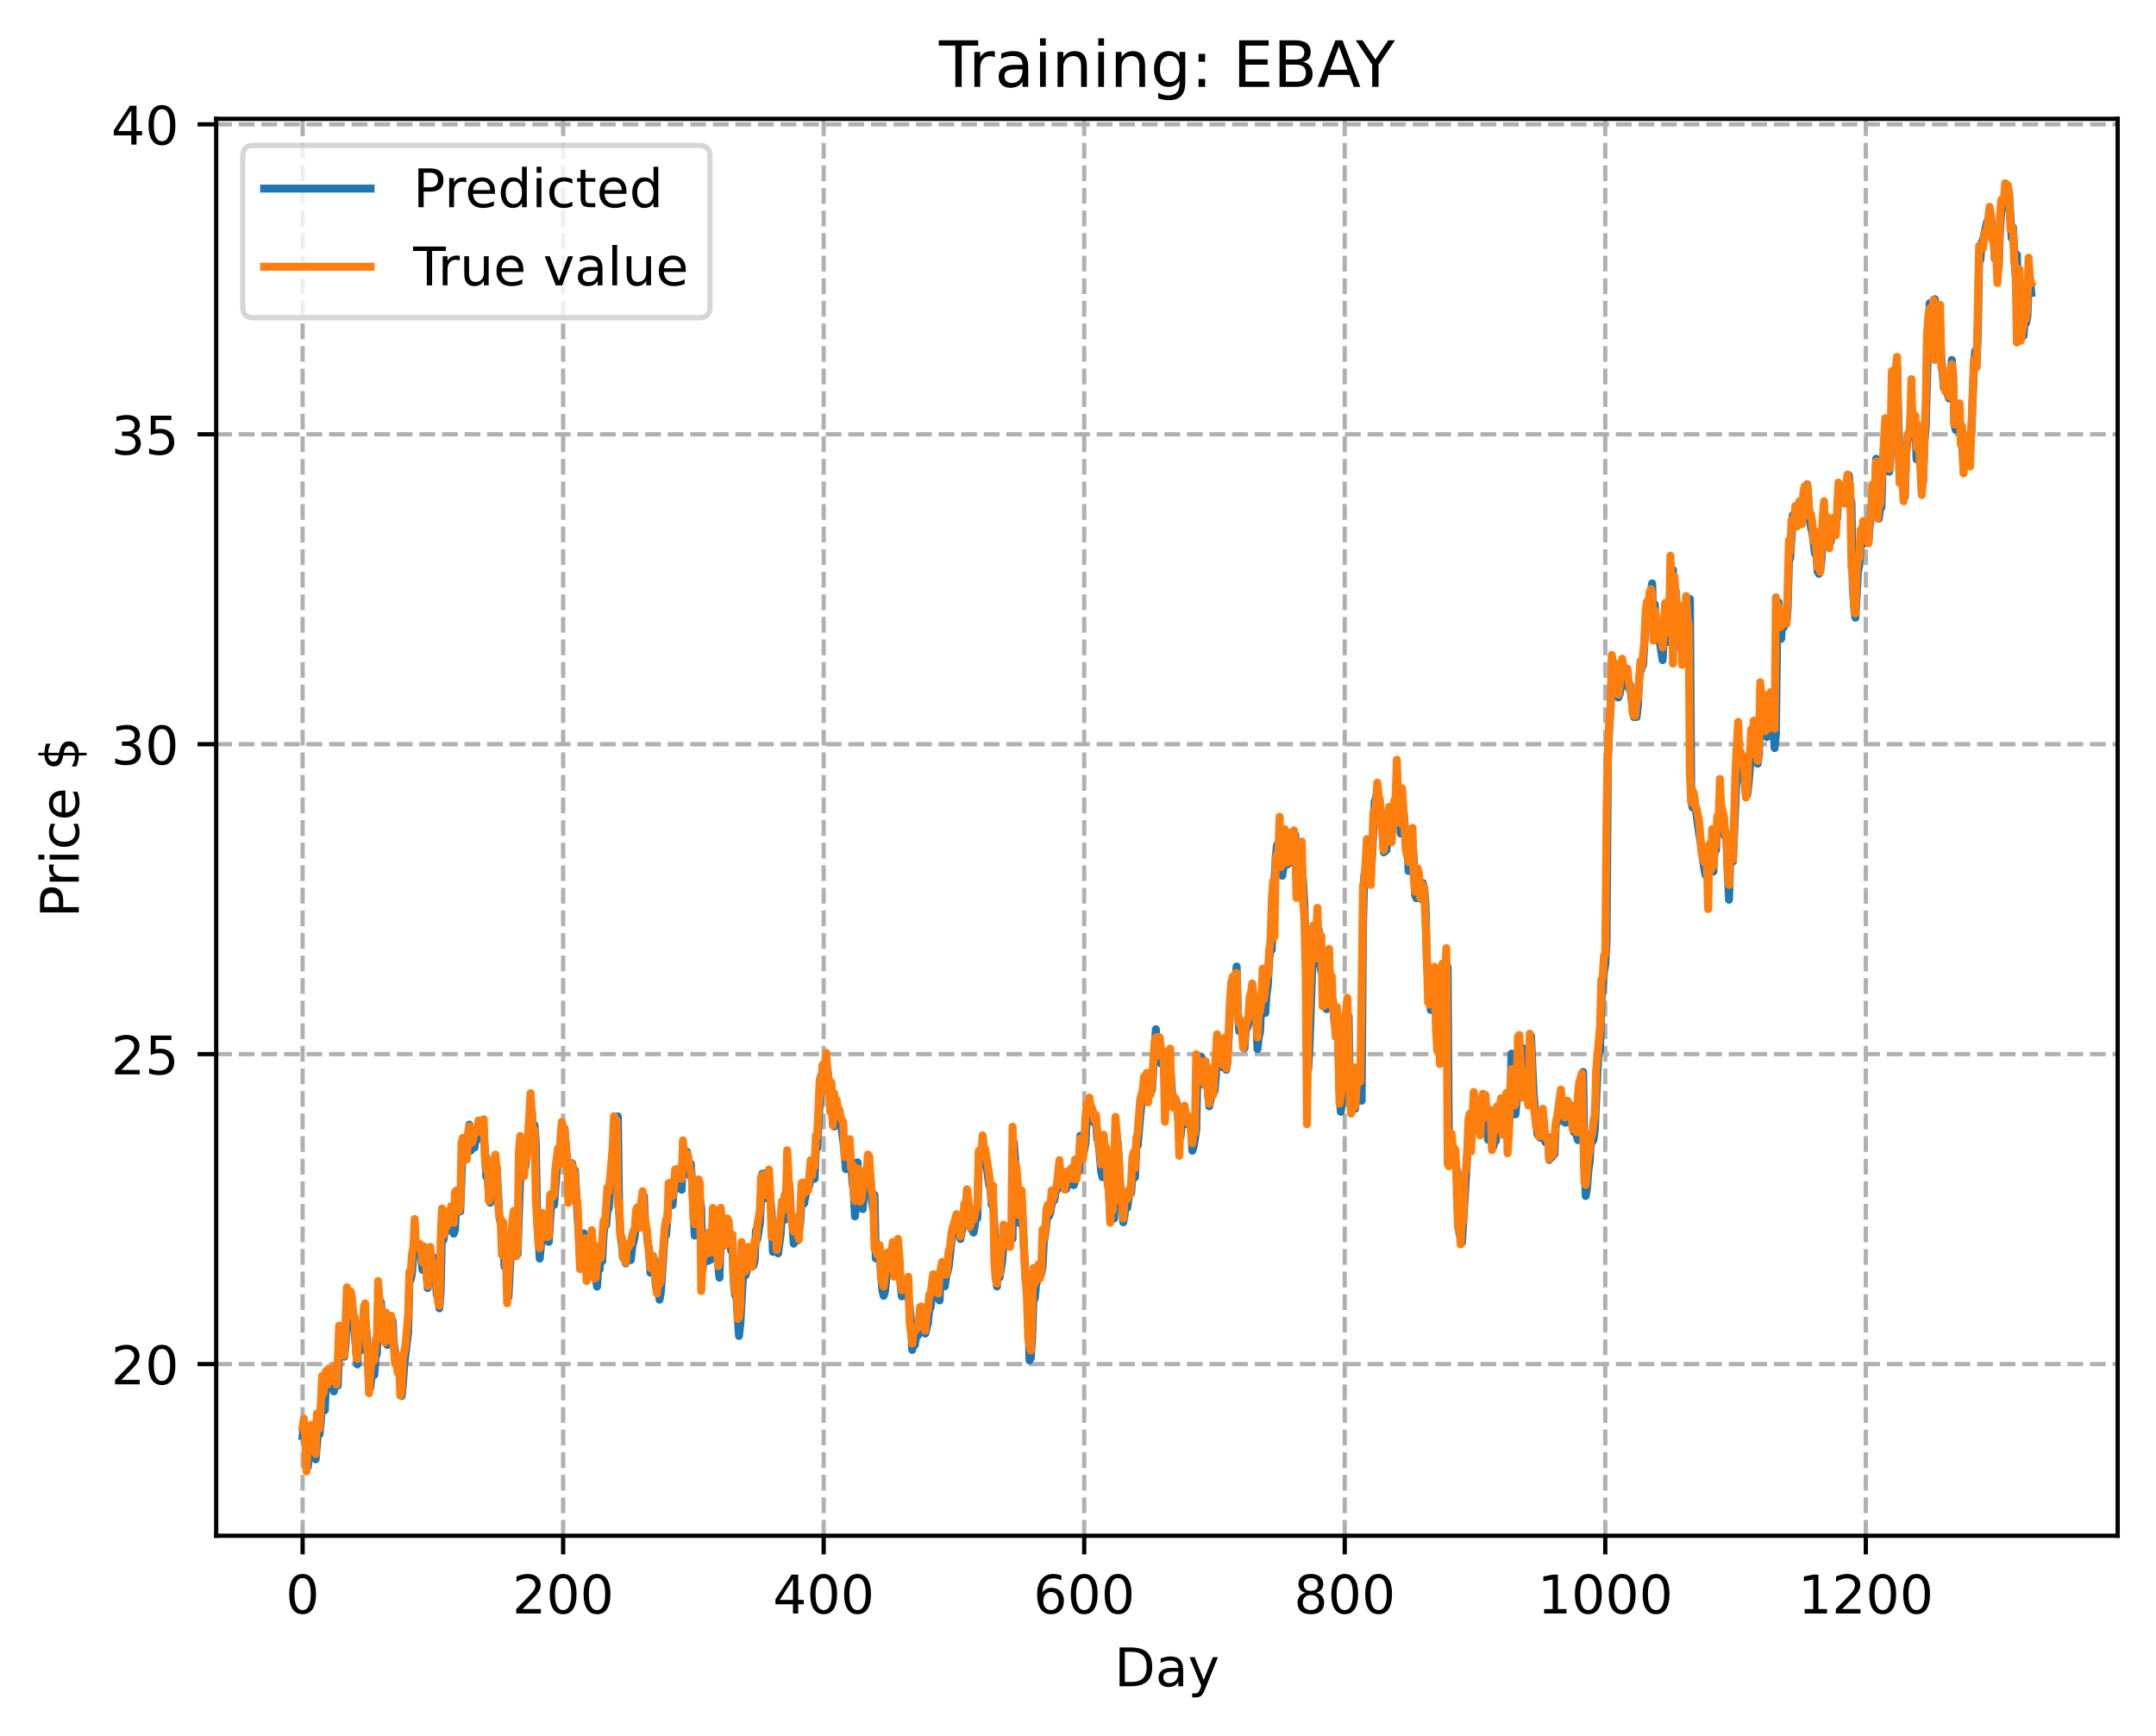 <?xml version="1.0" encoding="utf-8" standalone="no"?>
<!DOCTYPE svg PUBLIC "-//W3C//DTD SVG 1.1//EN"
  "http://www.w3.org/Graphics/SVG/1.1/DTD/svg11.dtd">
<!-- Created with matplotlib (https://matplotlib.org/) -->
<svg height="325.986pt" version="1.1" viewBox="0 0 404.923 325.986" width="404.923pt" xmlns="http://www.w3.org/2000/svg" xmlns:xlink="http://www.w3.org/1999/xlink">
 <defs>
  <style type="text/css">
*{stroke-linecap:butt;stroke-linejoin:round;}
  </style>
 </defs>
 <g id="figure_1">
  <g id="patch_1">
   <path d="M 0 325.986 
L 404.923 325.986 
L 404.923 0 
L 0 0 
z
" style="fill:#ffffff;"/>
  </g>
  <g id="axes_1">
   <g id="patch_2">
    <path d="M 40.603 288.43 
L 397.723 288.43 
L 397.723 22.318 
L 40.603 22.318 
z
" style="fill:#ffffff;"/>
   </g>
   <g id="matplotlib.axis_1">
    <g id="xtick_1">
     <g id="line2d_1">
      <path clip-path="url(#p961b73e72f)" d="M 56.836 288.43 
L 56.836 22.318 
" style="fill:none;stroke:#b0b0b0;stroke-dasharray:2.96,1.28;stroke-dashoffset:0;stroke-width:0.8;"/>
     </g>
     <g id="line2d_2">
      <defs>
       <path d="M 0 0 
L 0 3.5 
" id="m8076fae8f4" style="stroke:#000000;stroke-width:0.8;"/>
      </defs>
      <g>
       <use style="stroke:#000000;stroke-width:0.8;" x="56.836" xlink:href="#m8076fae8f4" y="288.43"/>
      </g>
     </g>
     <g id="text_1">
      <!-- 0 -->
      <defs>
       <path d="M 31.781 66.406 
Q 24.172 66.406 20.328 58.906 
Q 16.5 51.422 16.5 36.375 
Q 16.5 21.391 20.328 13.891 
Q 24.172 6.391 31.781 6.391 
Q 39.453 6.391 43.281 13.891 
Q 47.125 21.391 47.125 36.375 
Q 47.125 51.422 43.281 58.906 
Q 39.453 66.406 31.781 66.406 
z
M 31.781 74.219 
Q 44.047 74.219 50.516 64.516 
Q 56.984 54.828 56.984 36.375 
Q 56.984 17.969 50.516 8.266 
Q 44.047 -1.422 31.781 -1.422 
Q 19.531 -1.422 13.062 8.266 
Q 6.594 17.969 6.594 36.375 
Q 6.594 54.828 13.062 64.516 
Q 19.531 74.219 31.781 74.219 
z
" id="DejaVuSans-48"/>
      </defs>
      <g transform="translate(53.655 303.029)scale(0.1 -0.1)">
       <use xlink:href="#DejaVuSans-48"/>
      </g>
     </g>
    </g>
    <g id="xtick_2">
     <g id="line2d_3">
      <path clip-path="url(#p961b73e72f)" d="M 105.766 288.43 
L 105.766 22.318 
" style="fill:none;stroke:#b0b0b0;stroke-dasharray:2.96,1.28;stroke-dashoffset:0;stroke-width:0.8;"/>
     </g>
     <g id="line2d_4">
      <g>
       <use style="stroke:#000000;stroke-width:0.8;" x="105.766" xlink:href="#m8076fae8f4" y="288.43"/>
      </g>
     </g>
     <g id="text_2">
      <!-- 200 -->
      <defs>
       <path d="M 19.188 8.297 
L 53.609 8.297 
L 53.609 0 
L 7.328 0 
L 7.328 8.297 
Q 12.938 14.109 22.625 23.891 
Q 32.328 33.688 34.812 36.531 
Q 39.547 41.844 41.422 45.531 
Q 43.312 49.219 43.312 52.781 
Q 43.312 58.594 39.234 62.25 
Q 35.156 65.922 28.609 65.922 
Q 23.969 65.922 18.812 64.312 
Q 13.672 62.703 7.812 59.422 
L 7.812 69.391 
Q 13.766 71.781 18.938 73 
Q 24.125 74.219 28.422 74.219 
Q 39.75 74.219 46.484 68.547 
Q 53.219 62.891 53.219 53.422 
Q 53.219 48.922 51.531 44.891 
Q 49.859 40.875 45.406 35.406 
Q 44.188 33.984 37.641 27.219 
Q 31.109 20.453 19.188 8.297 
z
" id="DejaVuSans-50"/>
      </defs>
      <g transform="translate(96.223 303.029)scale(0.1 -0.1)">
       <use xlink:href="#DejaVuSans-50"/>
       <use x="63.623" xlink:href="#DejaVuSans-48"/>
       <use x="127.246" xlink:href="#DejaVuSans-48"/>
      </g>
     </g>
    </g>
    <g id="xtick_3">
     <g id="line2d_5">
      <path clip-path="url(#p961b73e72f)" d="M 154.697 288.43 
L 154.697 22.318 
" style="fill:none;stroke:#b0b0b0;stroke-dasharray:2.96,1.28;stroke-dashoffset:0;stroke-width:0.8;"/>
     </g>
     <g id="line2d_6">
      <g>
       <use style="stroke:#000000;stroke-width:0.8;" x="154.697" xlink:href="#m8076fae8f4" y="288.43"/>
      </g>
     </g>
     <g id="text_3">
      <!-- 400 -->
      <defs>
       <path d="M 37.797 64.312 
L 12.891 25.391 
L 37.797 25.391 
z
M 35.203 72.906 
L 47.609 72.906 
L 47.609 25.391 
L 58.016 25.391 
L 58.016 17.188 
L 47.609 17.188 
L 47.609 0 
L 37.797 0 
L 37.797 17.188 
L 4.891 17.188 
L 4.891 26.703 
z
" id="DejaVuSans-52"/>
      </defs>
      <g transform="translate(145.153 303.029)scale(0.1 -0.1)">
       <use xlink:href="#DejaVuSans-52"/>
       <use x="63.623" xlink:href="#DejaVuSans-48"/>
       <use x="127.246" xlink:href="#DejaVuSans-48"/>
      </g>
     </g>
    </g>
    <g id="xtick_4">
     <g id="line2d_7">
      <path clip-path="url(#p961b73e72f)" d="M 203.628 288.43 
L 203.628 22.318 
" style="fill:none;stroke:#b0b0b0;stroke-dasharray:2.96,1.28;stroke-dashoffset:0;stroke-width:0.8;"/>
     </g>
     <g id="line2d_8">
      <g>
       <use style="stroke:#000000;stroke-width:0.8;" x="203.628" xlink:href="#m8076fae8f4" y="288.43"/>
      </g>
     </g>
     <g id="text_4">
      <!-- 600 -->
      <defs>
       <path d="M 33.016 40.375 
Q 26.375 40.375 22.484 35.828 
Q 18.609 31.297 18.609 23.391 
Q 18.609 15.531 22.484 10.953 
Q 26.375 6.391 33.016 6.391 
Q 39.656 6.391 43.531 10.953 
Q 47.406 15.531 47.406 23.391 
Q 47.406 31.297 43.531 35.828 
Q 39.656 40.375 33.016 40.375 
z
M 52.594 71.297 
L 52.594 62.312 
Q 48.875 64.062 45.094 64.984 
Q 41.312 65.922 37.594 65.922 
Q 27.828 65.922 22.672 59.328 
Q 17.531 52.734 16.797 39.406 
Q 19.672 43.656 24.016 45.922 
Q 28.375 48.188 33.594 48.188 
Q 44.578 48.188 50.953 41.516 
Q 57.328 34.859 57.328 23.391 
Q 57.328 12.156 50.688 5.359 
Q 44.047 -1.422 33.016 -1.422 
Q 20.359 -1.422 13.672 8.266 
Q 6.984 17.969 6.984 36.375 
Q 6.984 53.656 15.188 63.938 
Q 23.391 74.219 37.203 74.219 
Q 40.922 74.219 44.703 73.484 
Q 48.484 72.75 52.594 71.297 
z
" id="DejaVuSans-54"/>
      </defs>
      <g transform="translate(194.084 303.029)scale(0.1 -0.1)">
       <use xlink:href="#DejaVuSans-54"/>
       <use x="63.623" xlink:href="#DejaVuSans-48"/>
       <use x="127.246" xlink:href="#DejaVuSans-48"/>
      </g>
     </g>
    </g>
    <g id="xtick_5">
     <g id="line2d_9">
      <path clip-path="url(#p961b73e72f)" d="M 252.558 288.43 
L 252.558 22.318 
" style="fill:none;stroke:#b0b0b0;stroke-dasharray:2.96,1.28;stroke-dashoffset:0;stroke-width:0.8;"/>
     </g>
     <g id="line2d_10">
      <g>
       <use style="stroke:#000000;stroke-width:0.8;" x="252.558" xlink:href="#m8076fae8f4" y="288.43"/>
      </g>
     </g>
     <g id="text_5">
      <!-- 800 -->
      <defs>
       <path d="M 31.781 34.625 
Q 24.75 34.625 20.719 30.859 
Q 16.703 27.094 16.703 20.516 
Q 16.703 13.922 20.719 10.156 
Q 24.75 6.391 31.781 6.391 
Q 38.812 6.391 42.859 10.172 
Q 46.922 13.969 46.922 20.516 
Q 46.922 27.094 42.891 30.859 
Q 38.875 34.625 31.781 34.625 
z
M 21.922 38.812 
Q 15.578 40.375 12.031 44.719 
Q 8.5 49.078 8.5 55.328 
Q 8.5 64.062 14.719 69.141 
Q 20.953 74.219 31.781 74.219 
Q 42.672 74.219 48.875 69.141 
Q 55.078 64.062 55.078 55.328 
Q 55.078 49.078 51.531 44.719 
Q 48 40.375 41.703 38.812 
Q 48.828 37.156 52.797 32.312 
Q 56.781 27.484 56.781 20.516 
Q 56.781 9.906 50.312 4.234 
Q 43.844 -1.422 31.781 -1.422 
Q 19.734 -1.422 13.25 4.234 
Q 6.781 9.906 6.781 20.516 
Q 6.781 27.484 10.781 32.312 
Q 14.797 37.156 21.922 38.812 
z
M 18.312 54.391 
Q 18.312 48.734 21.844 45.562 
Q 25.391 42.391 31.781 42.391 
Q 38.141 42.391 41.719 45.562 
Q 45.312 48.734 45.312 54.391 
Q 45.312 60.062 41.719 63.234 
Q 38.141 66.406 31.781 66.406 
Q 25.391 66.406 21.844 63.234 
Q 18.312 60.062 18.312 54.391 
z
" id="DejaVuSans-56"/>
      </defs>
      <g transform="translate(243.015 303.029)scale(0.1 -0.1)">
       <use xlink:href="#DejaVuSans-56"/>
       <use x="63.623" xlink:href="#DejaVuSans-48"/>
       <use x="127.246" xlink:href="#DejaVuSans-48"/>
      </g>
     </g>
    </g>
    <g id="xtick_6">
     <g id="line2d_11">
      <path clip-path="url(#p961b73e72f)" d="M 301.489 288.43 
L 301.489 22.318 
" style="fill:none;stroke:#b0b0b0;stroke-dasharray:2.96,1.28;stroke-dashoffset:0;stroke-width:0.8;"/>
     </g>
     <g id="line2d_12">
      <g>
       <use style="stroke:#000000;stroke-width:0.8;" x="301.489" xlink:href="#m8076fae8f4" y="288.43"/>
      </g>
     </g>
     <g id="text_6">
      <!-- 1000 -->
      <defs>
       <path d="M 12.406 8.297 
L 28.516 8.297 
L 28.516 63.922 
L 10.984 60.406 
L 10.984 69.391 
L 28.422 72.906 
L 38.281 72.906 
L 38.281 8.297 
L 54.391 8.297 
L 54.391 0 
L 12.406 0 
z
" id="DejaVuSans-49"/>
      </defs>
      <g transform="translate(288.764 303.029)scale(0.1 -0.1)">
       <use xlink:href="#DejaVuSans-49"/>
       <use x="63.623" xlink:href="#DejaVuSans-48"/>
       <use x="127.246" xlink:href="#DejaVuSans-48"/>
       <use x="190.869" xlink:href="#DejaVuSans-48"/>
      </g>
     </g>
    </g>
    <g id="xtick_7">
     <g id="line2d_13">
      <path clip-path="url(#p961b73e72f)" d="M 350.419 288.43 
L 350.419 22.318 
" style="fill:none;stroke:#b0b0b0;stroke-dasharray:2.96,1.28;stroke-dashoffset:0;stroke-width:0.8;"/>
     </g>
     <g id="line2d_14">
      <g>
       <use style="stroke:#000000;stroke-width:0.8;" x="350.419" xlink:href="#m8076fae8f4" y="288.43"/>
      </g>
     </g>
     <g id="text_7">
      <!-- 1200 -->
      <g transform="translate(337.694 303.029)scale(0.1 -0.1)">
       <use xlink:href="#DejaVuSans-49"/>
       <use x="63.623" xlink:href="#DejaVuSans-50"/>
       <use x="127.246" xlink:href="#DejaVuSans-48"/>
       <use x="190.869" xlink:href="#DejaVuSans-48"/>
      </g>
     </g>
    </g>
    <g id="text_8">
     <!-- Day -->
     <defs>
      <path d="M 19.672 64.797 
L 19.672 8.109 
L 31.594 8.109 
Q 46.688 8.109 53.688 14.938 
Q 60.688 21.781 60.688 36.531 
Q 60.688 51.172 53.688 57.984 
Q 46.688 64.797 31.594 64.797 
z
M 9.812 72.906 
L 30.078 72.906 
Q 51.266 72.906 61.172 64.094 
Q 71.094 55.281 71.094 36.531 
Q 71.094 17.672 61.125 8.828 
Q 51.172 0 30.078 0 
L 9.812 0 
z
" id="DejaVuSans-68"/>
      <path d="M 34.281 27.484 
Q 23.391 27.484 19.188 25 
Q 14.984 22.516 14.984 16.5 
Q 14.984 11.719 18.141 8.906 
Q 21.297 6.109 26.703 6.109 
Q 34.188 6.109 38.703 11.406 
Q 43.219 16.703 43.219 25.484 
L 43.219 27.484 
z
M 52.203 31.203 
L 52.203 0 
L 43.219 0 
L 43.219 8.297 
Q 40.141 3.328 35.547 0.953 
Q 30.953 -1.422 24.312 -1.422 
Q 15.922 -1.422 10.953 3.297 
Q 6 8.016 6 15.922 
Q 6 25.141 12.172 29.828 
Q 18.359 34.516 30.609 34.516 
L 43.219 34.516 
L 43.219 35.406 
Q 43.219 41.609 39.141 45 
Q 35.062 48.391 27.688 48.391 
Q 23 48.391 18.547 47.266 
Q 14.109 46.141 10.016 43.891 
L 10.016 52.203 
Q 14.938 54.109 19.578 55.047 
Q 24.219 56 28.609 56 
Q 40.484 56 46.344 49.844 
Q 52.203 43.703 52.203 31.203 
z
" id="DejaVuSans-97"/>
      <path d="M 32.172 -5.078 
Q 28.375 -14.844 24.75 -17.812 
Q 21.141 -20.797 15.094 -20.797 
L 7.906 -20.797 
L 7.906 -13.281 
L 13.188 -13.281 
Q 16.891 -13.281 18.938 -11.516 
Q 21 -9.766 23.484 -3.219 
L 25.094 0.875 
L 2.984 54.688 
L 12.5 54.688 
L 29.594 11.922 
L 46.688 54.688 
L 56.203 54.688 
z
" id="DejaVuSans-121"/>
     </defs>
     <g transform="translate(209.29 316.707)scale(0.1 -0.1)">
      <use xlink:href="#DejaVuSans-68"/>
      <use x="77.002" xlink:href="#DejaVuSans-97"/>
      <use x="138.281" xlink:href="#DejaVuSans-121"/>
     </g>
    </g>
   </g>
   <g id="matplotlib.axis_2">
    <g id="ytick_1">
     <g id="line2d_15">
      <path clip-path="url(#p961b73e72f)" d="M 40.603 256.194 
L 397.723 256.194 
" style="fill:none;stroke:#b0b0b0;stroke-dasharray:2.96,1.28;stroke-dashoffset:0;stroke-width:0.8;"/>
     </g>
     <g id="line2d_16">
      <defs>
       <path d="M 0 0 
L -3.5 0 
" id="m91626e2734" style="stroke:#000000;stroke-width:0.8;"/>
      </defs>
      <g>
       <use style="stroke:#000000;stroke-width:0.8;" x="40.603" xlink:href="#m91626e2734" y="256.194"/>
      </g>
     </g>
     <g id="text_9">
      <!-- 20 -->
      <g transform="translate(20.878 259.993)scale(0.1 -0.1)">
       <use xlink:href="#DejaVuSans-50"/>
       <use x="63.623" xlink:href="#DejaVuSans-48"/>
      </g>
     </g>
    </g>
    <g id="ytick_2">
     <g id="line2d_17">
      <path clip-path="url(#p961b73e72f)" d="M 40.603 197.984 
L 397.723 197.984 
" style="fill:none;stroke:#b0b0b0;stroke-dasharray:2.96,1.28;stroke-dashoffset:0;stroke-width:0.8;"/>
     </g>
     <g id="line2d_18">
      <g>
       <use style="stroke:#000000;stroke-width:0.8;" x="40.603" xlink:href="#m91626e2734" y="197.984"/>
      </g>
     </g>
     <g id="text_10">
      <!-- 25 -->
      <defs>
       <path d="M 10.797 72.906 
L 49.516 72.906 
L 49.516 64.594 
L 19.828 64.594 
L 19.828 46.734 
Q 21.969 47.469 24.109 47.828 
Q 26.266 48.188 28.422 48.188 
Q 40.625 48.188 47.75 41.5 
Q 54.891 34.812 54.891 23.391 
Q 54.891 11.625 47.562 5.094 
Q 40.234 -1.422 26.906 -1.422 
Q 22.312 -1.422 17.547 -0.641 
Q 12.797 0.141 7.719 1.703 
L 7.719 11.625 
Q 12.109 9.234 16.797 8.062 
Q 21.484 6.891 26.703 6.891 
Q 35.156 6.891 40.078 11.328 
Q 45.016 15.766 45.016 23.391 
Q 45.016 31 40.078 35.438 
Q 35.156 39.891 26.703 39.891 
Q 22.75 39.891 18.812 39.016 
Q 14.891 38.141 10.797 36.281 
z
" id="DejaVuSans-53"/>
      </defs>
      <g transform="translate(20.878 201.783)scale(0.1 -0.1)">
       <use xlink:href="#DejaVuSans-50"/>
       <use x="63.623" xlink:href="#DejaVuSans-53"/>
      </g>
     </g>
    </g>
    <g id="ytick_3">
     <g id="line2d_19">
      <path clip-path="url(#p961b73e72f)" d="M 40.603 139.774 
L 397.723 139.774 
" style="fill:none;stroke:#b0b0b0;stroke-dasharray:2.96,1.28;stroke-dashoffset:0;stroke-width:0.8;"/>
     </g>
     <g id="line2d_20">
      <g>
       <use style="stroke:#000000;stroke-width:0.8;" x="40.603" xlink:href="#m91626e2734" y="139.774"/>
      </g>
     </g>
     <g id="text_11">
      <!-- 30 -->
      <defs>
       <path d="M 40.578 39.312 
Q 47.656 37.797 51.625 33 
Q 55.609 28.219 55.609 21.188 
Q 55.609 10.406 48.188 4.484 
Q 40.766 -1.422 27.094 -1.422 
Q 22.516 -1.422 17.656 -0.516 
Q 12.797 0.391 7.625 2.203 
L 7.625 11.719 
Q 11.719 9.328 16.594 8.109 
Q 21.484 6.891 26.812 6.891 
Q 36.078 6.891 40.938 10.547 
Q 45.797 14.203 45.797 21.188 
Q 45.797 27.641 41.281 31.266 
Q 36.766 34.906 28.719 34.906 
L 20.219 34.906 
L 20.219 43.016 
L 29.109 43.016 
Q 36.375 43.016 40.234 45.922 
Q 44.094 48.828 44.094 54.297 
Q 44.094 59.906 40.109 62.906 
Q 36.141 65.922 28.719 65.922 
Q 24.656 65.922 20.016 65.031 
Q 15.375 64.156 9.812 62.312 
L 9.812 71.094 
Q 15.438 72.656 20.344 73.438 
Q 25.25 74.219 29.594 74.219 
Q 40.828 74.219 47.359 69.109 
Q 53.906 64.016 53.906 55.328 
Q 53.906 49.266 50.438 45.094 
Q 46.969 40.922 40.578 39.312 
z
" id="DejaVuSans-51"/>
      </defs>
      <g transform="translate(20.878 143.573)scale(0.1 -0.1)">
       <use xlink:href="#DejaVuSans-51"/>
       <use x="63.623" xlink:href="#DejaVuSans-48"/>
      </g>
     </g>
    </g>
    <g id="ytick_4">
     <g id="line2d_21">
      <path clip-path="url(#p961b73e72f)" d="M 40.603 81.564 
L 397.723 81.564 
" style="fill:none;stroke:#b0b0b0;stroke-dasharray:2.96,1.28;stroke-dashoffset:0;stroke-width:0.8;"/>
     </g>
     <g id="line2d_22">
      <g>
       <use style="stroke:#000000;stroke-width:0.8;" x="40.603" xlink:href="#m91626e2734" y="81.564"/>
      </g>
     </g>
     <g id="text_12">
      <!-- 35 -->
      <g transform="translate(20.878 85.363)scale(0.1 -0.1)">
       <use xlink:href="#DejaVuSans-51"/>
       <use x="63.623" xlink:href="#DejaVuSans-53"/>
      </g>
     </g>
    </g>
    <g id="ytick_5">
     <g id="line2d_23">
      <path clip-path="url(#p961b73e72f)" d="M 40.603 23.354 
L 397.723 23.354 
" style="fill:none;stroke:#b0b0b0;stroke-dasharray:2.96,1.28;stroke-dashoffset:0;stroke-width:0.8;"/>
     </g>
     <g id="line2d_24">
      <g>
       <use style="stroke:#000000;stroke-width:0.8;" x="40.603" xlink:href="#m91626e2734" y="23.354"/>
      </g>
     </g>
     <g id="text_13">
      <!-- 40 -->
      <g transform="translate(20.878 27.153)scale(0.1 -0.1)">
       <use xlink:href="#DejaVuSans-52"/>
       <use x="63.623" xlink:href="#DejaVuSans-48"/>
      </g>
     </g>
    </g>
    <g id="text_14">
     <!-- Price $ -->
     <defs>
      <path d="M 19.672 64.797 
L 19.672 37.406 
L 32.078 37.406 
Q 38.969 37.406 42.719 40.969 
Q 46.484 44.531 46.484 51.125 
Q 46.484 57.672 42.719 61.234 
Q 38.969 64.797 32.078 64.797 
z
M 9.812 72.906 
L 32.078 72.906 
Q 44.344 72.906 50.609 67.359 
Q 56.891 61.812 56.891 51.125 
Q 56.891 40.328 50.609 34.812 
Q 44.344 29.297 32.078 29.297 
L 19.672 29.297 
L 19.672 0 
L 9.812 0 
z
" id="DejaVuSans-80"/>
      <path d="M 41.109 46.297 
Q 39.594 47.172 37.812 47.578 
Q 36.031 48 33.891 48 
Q 26.266 48 22.188 43.047 
Q 18.109 38.094 18.109 28.812 
L 18.109 0 
L 9.078 0 
L 9.078 54.688 
L 18.109 54.688 
L 18.109 46.188 
Q 20.953 51.172 25.484 53.578 
Q 30.031 56 36.531 56 
Q 37.453 56 38.578 55.875 
Q 39.703 55.766 41.062 55.516 
z
" id="DejaVuSans-114"/>
      <path d="M 9.422 54.688 
L 18.406 54.688 
L 18.406 0 
L 9.422 0 
z
M 9.422 75.984 
L 18.406 75.984 
L 18.406 64.594 
L 9.422 64.594 
z
" id="DejaVuSans-105"/>
      <path d="M 48.781 52.594 
L 48.781 44.188 
Q 44.969 46.297 41.141 47.344 
Q 37.312 48.391 33.406 48.391 
Q 24.656 48.391 19.812 42.844 
Q 14.984 37.312 14.984 27.297 
Q 14.984 17.281 19.812 11.734 
Q 24.656 6.203 33.406 6.203 
Q 37.312 6.203 41.141 7.25 
Q 44.969 8.297 48.781 10.406 
L 48.781 2.094 
Q 45.016 0.344 40.984 -0.531 
Q 36.969 -1.422 32.422 -1.422 
Q 20.062 -1.422 12.781 6.344 
Q 5.516 14.109 5.516 27.297 
Q 5.516 40.672 12.859 48.328 
Q 20.219 56 33.016 56 
Q 37.156 56 41.109 55.141 
Q 45.062 54.297 48.781 52.594 
z
" id="DejaVuSans-99"/>
      <path d="M 56.203 29.594 
L 56.203 25.203 
L 14.891 25.203 
Q 15.484 15.922 20.484 11.062 
Q 25.484 6.203 34.422 6.203 
Q 39.594 6.203 44.453 7.469 
Q 49.312 8.734 54.109 11.281 
L 54.109 2.781 
Q 49.266 0.734 44.188 -0.344 
Q 39.109 -1.422 33.891 -1.422 
Q 20.797 -1.422 13.156 6.188 
Q 5.516 13.812 5.516 26.812 
Q 5.516 40.234 12.766 48.109 
Q 20.016 56 32.328 56 
Q 43.359 56 49.781 48.891 
Q 56.203 41.797 56.203 29.594 
z
M 47.219 32.234 
Q 47.125 39.594 43.094 43.984 
Q 39.062 48.391 32.422 48.391 
Q 24.906 48.391 20.391 44.141 
Q 15.875 39.891 15.188 32.172 
z
" id="DejaVuSans-101"/>
      <path id="DejaVuSans-32"/>
      <path d="M 33.797 -14.703 
L 28.906 -14.703 
L 28.859 0 
Q 23.734 0.094 18.609 1.188 
Q 13.484 2.297 8.297 4.5 
L 8.297 13.281 
Q 13.281 10.156 18.375 8.562 
Q 23.484 6.984 28.906 6.938 
L 28.906 29.203 
Q 18.109 30.953 13.203 35.156 
Q 8.297 39.359 8.297 46.688 
Q 8.297 54.641 13.625 59.219 
Q 18.953 63.812 28.906 64.5 
L 28.906 75.984 
L 33.797 75.984 
L 33.797 64.656 
Q 38.328 64.453 42.578 63.688 
Q 46.828 62.938 50.875 61.625 
L 50.875 53.078 
Q 46.828 55.125 42.547 56.25 
Q 38.281 57.375 33.797 57.562 
L 33.797 36.719 
Q 44.875 35.016 50.094 30.609 
Q 55.328 26.219 55.328 18.609 
Q 55.328 10.359 49.781 5.594 
Q 44.234 0.828 33.797 0.094 
z
M 28.906 37.594 
L 28.906 57.625 
Q 23.25 56.984 20.266 54.391 
Q 17.281 51.812 17.281 47.516 
Q 17.281 43.312 20.031 40.969 
Q 22.797 38.625 28.906 37.594 
z
M 33.797 28.219 
L 33.797 7.078 
Q 39.984 7.906 43.141 10.594 
Q 46.297 13.281 46.297 17.672 
Q 46.297 21.969 43.281 24.5 
Q 40.281 27.047 33.797 28.219 
z
" id="DejaVuSans-36"/>
     </defs>
     <g transform="translate(14.798 172.342)rotate(-90)scale(0.1 -0.1)">
      <use xlink:href="#DejaVuSans-80"/>
      <use x="58.553" xlink:href="#DejaVuSans-114"/>
      <use x="99.666" xlink:href="#DejaVuSans-105"/>
      <use x="127.449" xlink:href="#DejaVuSans-99"/>
      <use x="182.43" xlink:href="#DejaVuSans-101"/>
      <use x="243.953" xlink:href="#DejaVuSans-32"/>
      <use x="275.74" xlink:href="#DejaVuSans-36"/>
     </g>
    </g>
   </g>
   <g id="line2d_25">
    <path clip-path="url(#p961b73e72f)" d="M 56.836 269.707 
L 57.081 266.945 
L 57.57 273.337 
L 57.814 275.512 
L 58.059 272.81 
L 58.304 271.972 
L 58.548 268.242 
L 59.282 274.081 
L 59.772 268.422 
L 60.016 269.368 
L 60.261 267.067 
L 60.506 262.6 
L 60.75 262.976 
L 60.995 264.871 
L 61.24 259.653 
L 61.484 260.686 
L 61.729 259.85 
L 62.218 260.6 
L 62.463 258.107 
L 62.708 261.319 
L 62.952 258.331 
L 63.197 258.86 
L 63.441 260.236 
L 63.686 253.156 
L 63.931 250.662 
L 64.42 253.655 
L 64.665 254.808 
L 64.909 252.432 
L 65.154 246.977 
L 65.399 244.222 
L 65.643 246.185 
L 65.888 244.569 
L 66.133 245.518 
L 66.867 253.152 
L 67.111 256.243 
L 67.356 251.738 
L 67.601 253.274 
L 67.845 253.546 
L 68.335 252.603 
L 68.579 247.688 
L 68.824 249.914 
L 69.069 254.002 
L 69.313 260.436 
L 69.558 260.625 
L 70.047 256.305 
L 70.292 258.232 
L 70.536 254.889 
L 70.781 254.308 
L 71.026 244.921 
L 71.27 245.72 
L 71.515 244.498 
L 72.249 251.841 
L 72.494 249.075 
L 72.738 252.616 
L 72.983 250.041 
L 73.228 251.072 
L 73.717 248.014 
L 73.962 252.316 
L 74.696 257.292 
L 74.94 256.79 
L 75.185 260.605 
L 75.429 262.205 
L 75.674 259.897 
L 75.919 256.244 
L 76.653 250.264 
L 76.897 240.727 
L 77.142 240.345 
L 77.387 238.971 
L 77.876 232.369 
L 78.365 235.298 
L 78.61 235.271 
L 78.855 235.069 
L 79.099 236.077 
L 79.344 238.485 
L 79.589 236.014 
L 79.833 235.765 
L 80.323 241.919 
L 80.812 236.411 
L 81.056 238.077 
L 81.301 236.021 
L 81.546 239.507 
L 81.79 239.905 
L 82.035 243.197 
L 82.28 243.633 
L 82.524 245.713 
L 82.769 242.447 
L 83.014 230.782 
L 83.258 232.915 
L 83.503 231.697 
L 83.748 229.697 
L 83.992 231.21 
L 84.237 230.945 
L 84.482 230.151 
L 84.726 227.675 
L 85.216 231.708 
L 85.46 230.979 
L 85.705 224.666 
L 85.95 224.483 
L 86.194 227.474 
L 86.439 227.543 
L 86.928 214.367 
L 87.417 217.361 
L 87.662 216.32 
L 87.907 216.236 
L 88.151 211.209 
L 88.396 216.123 
L 88.641 213.613 
L 88.885 215.225 
L 89.13 215.534 
L 89.375 212.694 
L 89.619 214.073 
L 90.109 211.045 
L 90.598 212.283 
L 90.843 212.263 
L 91.332 221.015 
L 91.577 220.538 
L 91.821 224.661 
L 92.066 225.888 
L 92.311 224.726 
L 92.555 221.966 
L 92.8 221.446 
L 93.044 219.578 
L 93.289 219.179 
L 93.778 228.466 
L 94.268 230.88 
L 94.512 232.394 
L 94.757 237.935 
L 95.002 234.844 
L 95.491 243.661 
L 95.98 234.345 
L 96.47 229.657 
L 96.714 235.589 
L 96.959 234.86 
L 97.204 235.527 
L 97.938 214.08 
L 98.182 216.924 
L 98.427 217.004 
L 98.672 219.141 
L 98.916 216.657 
L 99.161 215.906 
L 99.405 210.517 
L 99.65 207.585 
L 99.895 208.833 
L 100.139 214.017 
L 100.384 211.287 
L 100.629 214.883 
L 100.873 228.457 
L 101.363 236.381 
L 101.852 231.272 
L 102.097 232.73 
L 102.341 232.797 
L 102.586 231.864 
L 102.831 233.078 
L 103.075 233.244 
L 103.565 225.433 
L 103.809 224.923 
L 104.054 226.289 
L 104.543 219.992 
L 104.788 217.735 
L 105.032 218.66 
L 105.522 213.576 
L 105.766 215.57 
L 106.011 211.872 
L 106.99 223.851 
L 107.234 223.968 
L 107.479 218.51 
L 107.724 220.568 
L 107.968 219.759 
L 108.947 236.428 
L 109.192 237.758 
L 109.436 237.642 
L 109.681 231.641 
L 110.17 239.045 
L 110.415 238.204 
L 110.66 238.926 
L 111.149 233.051 
L 111.393 233.781 
L 111.638 239.702 
L 111.883 239.974 
L 112.127 241.641 
L 112.372 237.887 
L 112.617 238.398 
L 112.861 235.203 
L 113.106 236.856 
L 113.351 231.973 
L 113.595 229.469 
L 113.84 230.074 
L 114.085 227.347 
L 114.329 226.952 
L 115.063 216.84 
L 115.308 212.284 
L 115.553 213.43 
L 115.797 211.987 
L 116.042 209.678 
L 116.287 227.681 
L 116.531 232.064 
L 116.776 233.563 
L 117.02 236.244 
L 117.265 235.36 
L 117.51 237.273 
L 117.754 235.659 
L 117.999 236.758 
L 118.244 235.686 
L 118.488 236.641 
L 118.733 234.205 
L 119.222 232.194 
L 119.467 228.565 
L 119.712 229.778 
L 119.956 227.883 
L 120.446 229.784 
L 120.69 225.754 
L 120.935 224.59 
L 121.18 230.266 
L 121.424 230.718 
L 121.669 233.488 
L 121.914 234.672 
L 122.158 239.046 
L 122.403 239.049 
L 122.892 236.52 
L 123.137 241.373 
L 123.381 242.342 
L 123.626 240.78 
L 123.871 244.093 
L 124.115 242.681 
L 124.849 231.773 
L 125.094 232.017 
L 125.583 225.667 
L 125.828 225.616 
L 126.073 226.319 
L 126.317 226.312 
L 126.562 222.883 
L 126.807 223.161 
L 127.051 223.226 
L 127.296 221.144 
L 127.541 221.847 
L 127.785 220.092 
L 128.03 223.45 
L 128.275 215.076 
L 128.519 217.121 
L 128.764 217.41 
L 129.008 216.294 
L 129.498 220.751 
L 129.742 218.585 
L 129.987 222.097 
L 130.476 232.064 
L 131.21 223.196 
L 131.7 226.987 
L 131.944 238.558 
L 132.189 236.286 
L 132.434 236.263 
L 132.678 236.402 
L 132.923 236.828 
L 133.168 234.557 
L 133.412 236.635 
L 133.657 235.857 
L 133.902 231.001 
L 134.391 232.464 
L 135.125 239.974 
L 135.369 232.377 
L 135.614 232.625 
L 135.859 231.06 
L 136.103 232.08 
L 136.348 232.442 
L 136.593 231.59 
L 136.837 231.449 
L 137.082 232.487 
L 137.327 234.906 
L 137.571 234.669 
L 137.816 240.9 
L 138.061 243.223 
L 138.305 243.66 
L 138.795 250.909 
L 139.039 248.706 
L 139.773 235.652 
L 140.018 239.51 
L 140.263 238.646 
L 140.507 235.683 
L 140.752 236.335 
L 140.996 235.633 
L 141.241 237.395 
L 141.486 237.738 
L 141.73 236.814 
L 141.975 231.06 
L 142.22 232.778 
L 142.709 229.791 
L 143.198 220.419 
L 143.443 220.402 
L 143.688 224.362 
L 143.932 224.626 
L 144.177 225.16 
L 144.422 222.5 
L 144.911 227.554 
L 145.156 235.112 
L 145.4 232.125 
L 145.645 232.964 
L 146.134 235.411 
L 146.624 231.7 
L 146.868 227.603 
L 147.113 227.03 
L 147.357 229.105 
L 147.602 225.732 
L 147.847 224.901 
L 148.091 221.495 
L 148.336 223.62 
L 148.581 229.088 
L 148.825 229.517 
L 149.07 233.575 
L 149.315 230.972 
L 149.559 230.963 
L 149.804 232.973 
L 150.293 229.71 
L 150.538 225.554 
L 150.783 223.847 
L 151.027 226.008 
L 151.272 224.67 
L 151.517 222.554 
L 151.761 222.191 
L 152.006 222.656 
L 152.251 220.594 
L 152.495 221.088 
L 152.74 220.578 
L 152.984 221.407 
L 153.229 215.64 
L 153.474 215.616 
L 154.208 202.014 
L 154.452 204.931 
L 154.697 201.329 
L 154.942 201.429 
L 155.186 199.937 
L 155.431 200.863 
L 155.92 206.717 
L 156.165 207.115 
L 156.41 210.598 
L 156.654 211.568 
L 156.899 208.649 
L 157.144 207.26 
L 157.633 210.353 
L 157.878 210.665 
L 158.612 216.15 
L 158.856 219.569 
L 159.101 219.554 
L 159.345 218.485 
L 159.59 215.932 
L 159.835 217.806 
L 160.079 221.844 
L 160.324 223.66 
L 160.569 228.456 
L 161.058 218.305 
L 161.303 224.36 
L 161.547 226.908 
L 161.792 226.11 
L 162.037 227.089 
L 162.281 223.584 
L 162.526 221.78 
L 162.771 221.94 
L 163.015 219.636 
L 163.26 220.869 
L 163.505 220.998 
L 163.749 225.497 
L 163.994 227.095 
L 164.239 224.433 
L 164.483 236.349 
L 164.728 236.333 
L 164.972 235.433 
L 165.217 235.691 
L 165.706 242.284 
L 165.951 243.377 
L 166.196 242.641 
L 166.685 238.203 
L 166.93 237.004 
L 167.174 239.055 
L 167.664 234.865 
L 167.908 235.795 
L 168.153 237.877 
L 168.398 238.244 
L 168.642 236.349 
L 168.887 236.442 
L 169.132 241.213 
L 169.376 243.473 
L 169.621 242.681 
L 169.866 243.205 
L 170.11 243.381 
L 170.355 243.41 
L 170.6 242.969 
L 171.089 248.152 
L 171.333 253.536 
L 171.578 252.222 
L 171.823 252.61 
L 172.067 250.789 
L 172.312 250.944 
L 172.557 250.487 
L 172.801 248.339 
L 173.046 247.922 
L 173.291 248.839 
L 173.535 248.698 
L 173.78 250.469 
L 174.269 248.542 
L 174.514 246.011 
L 174.759 245.627 
L 175.003 243.573 
L 175.248 242.615 
L 175.493 240.826 
L 175.737 241.444 
L 175.982 243.66 
L 176.227 241.684 
L 176.471 244.241 
L 176.716 238.867 
L 177.205 240.863 
L 177.45 241.584 
L 177.694 239.802 
L 178.184 237.971 
L 178.673 233.431 
L 178.918 230.503 
L 179.162 231.887 
L 179.407 231.397 
L 179.652 230.07 
L 179.896 229.602 
L 180.386 232.711 
L 181.609 225.847 
L 181.854 225.801 
L 182.098 227.654 
L 182.343 230.733 
L 182.588 230.867 
L 182.832 231.51 
L 183.077 230.197 
L 183.321 227.806 
L 183.566 228.766 
L 183.811 219.088 
L 184.055 218.808 
L 184.3 218.211 
L 184.545 215.761 
L 184.789 216.141 
L 185.034 218.677 
L 185.279 218.804 
L 185.768 222.543 
L 186.013 223.277 
L 186.257 226.281 
L 186.502 225.783 
L 186.747 229.858 
L 186.991 238.77 
L 187.236 241.629 
L 187.481 237.325 
L 187.725 239.948 
L 188.215 236.956 
L 188.459 233.905 
L 188.704 233.785 
L 188.948 233.931 
L 189.438 231.4 
L 189.682 233.855 
L 189.927 231.852 
L 190.172 232.655 
L 190.416 214.57 
L 190.906 220.923 
L 191.15 222.917 
L 191.64 229.832 
L 191.884 225.44 
L 192.618 240.326 
L 192.863 241.047 
L 193.108 245.046 
L 193.352 255.497 
L 193.597 255.016 
L 193.842 251.36 
L 194.086 244.127 
L 194.331 243.936 
L 194.575 241.399 
L 195.065 239.577 
L 195.309 239.314 
L 195.554 239.261 
L 195.799 237.964 
L 196.043 233.153 
L 196.288 231.983 
L 196.777 227.621 
L 197.022 228.395 
L 197.267 227.696 
L 197.756 224.821 
L 198.001 225.449 
L 198.245 223.841 
L 198.49 223.499 
L 198.979 218.944 
L 199.469 222.591 
L 199.958 223.356 
L 200.203 223.359 
L 200.447 222.769 
L 200.692 221.156 
L 200.936 221.615 
L 201.181 220.661 
L 201.67 222.59 
L 201.915 221.851 
L 202.16 219.778 
L 202.404 219.451 
L 202.649 219.962 
L 202.894 213.325 
L 203.138 216.154 
L 203.383 217.258 
L 203.872 214.753 
L 204.117 209.688 
L 204.362 210.457 
L 204.606 209.07 
L 204.851 209.319 
L 205.34 210.665 
L 205.585 210.967 
L 205.83 210.264 
L 206.074 213.987 
L 206.319 214.175 
L 206.808 220.029 
L 207.053 221.105 
L 207.297 215.675 
L 207.787 219.223 
L 208.031 219.075 
L 208.521 228.64 
L 208.765 227.717 
L 209.01 227.617 
L 209.255 228.844 
L 209.499 213.766 
L 209.744 213.33 
L 209.989 215.27 
L 210.478 224.321 
L 210.723 225.904 
L 210.967 229.565 
L 211.212 228.133 
L 211.457 225.306 
L 211.701 226.855 
L 212.191 223.401 
L 212.435 224.088 
L 212.68 220.724 
L 212.924 220.586 
L 213.169 221.118 
L 213.414 215.206 
L 213.658 215.207 
L 214.392 207.1 
L 214.882 204.339 
L 215.126 204.489 
L 215.371 203.46 
L 215.616 205.551 
L 215.86 204.583 
L 216.105 204.799 
L 216.35 204.719 
L 216.839 197.341 
L 217.084 193.3 
L 217.328 198.8 
L 217.573 197.234 
L 218.062 199.76 
L 218.307 198.16 
L 218.551 198.962 
L 219.041 207.553 
L 219.285 206.156 
L 219.775 199.871 
L 220.264 207.415 
L 220.509 207.774 
L 220.753 206.339 
L 220.998 207.097 
L 221.243 209.857 
L 221.487 211.242 
L 221.732 213.451 
L 221.977 210.678 
L 222.221 210.269 
L 222.466 211.14 
L 222.711 209.321 
L 223.2 211.216 
L 223.445 210.859 
L 223.689 210.709 
L 223.934 216.12 
L 224.179 215.381 
L 224.668 212.277 
L 224.912 200.539 
L 225.157 198.762 
L 225.402 200.052 
L 225.646 198.51 
L 226.136 203.736 
L 226.38 200.815 
L 226.625 200.825 
L 227.114 207.781 
L 227.359 206.59 
L 227.604 202.39 
L 228.093 205.001 
L 228.338 202.413 
L 228.582 197.136 
L 228.827 198.012 
L 229.072 198.416 
L 229.561 200.424 
L 229.806 198.246 
L 230.05 197.906 
L 230.295 200.924 
L 230.539 199.343 
L 231.273 184.44 
L 231.518 185.686 
L 231.763 185.721 
L 232.007 184.555 
L 232.252 181.515 
L 232.497 190.327 
L 232.741 193.669 
L 232.986 193.556 
L 233.231 193.737 
L 233.72 196.865 
L 233.965 193.535 
L 234.209 193.112 
L 234.454 192.249 
L 234.699 190.441 
L 234.943 187.795 
L 235.188 187.005 
L 235.677 187.82 
L 235.922 190.34 
L 236.167 197.02 
L 236.411 194.878 
L 236.656 193.734 
L 236.9 188.056 
L 237.145 187.993 
L 237.39 186.124 
L 237.634 190.25 
L 237.879 186.741 
L 238.124 184.901 
L 238.368 180.185 
L 238.613 178.156 
L 238.858 178.36 
L 239.102 167.893 
L 239.347 165.713 
L 239.592 161.085 
L 239.836 158.701 
L 240.081 159.239 
L 240.326 160.323 
L 240.57 160.519 
L 240.815 164.485 
L 241.06 162.82 
L 241.304 158.268 
L 241.794 162.369 
L 242.038 162.192 
L 242.283 161.57 
L 242.527 158.831 
L 242.772 161.419 
L 243.261 156.769 
L 243.751 165.643 
L 243.995 165.415 
L 244.24 163.121 
L 244.485 162.687 
L 244.729 165.391 
L 244.974 169.948 
L 245.463 186.743 
L 245.708 200.813 
L 245.953 196.244 
L 246.687 175.02 
L 246.931 175.064 
L 247.176 180.773 
L 247.665 174.56 
L 247.91 181.15 
L 248.155 182.515 
L 248.399 183.105 
L 248.644 186.384 
L 248.888 185.343 
L 249.133 189.536 
L 249.378 188.775 
L 249.622 181.9 
L 249.867 183.899 
L 250.112 188.234 
L 250.356 187.935 
L 250.601 191.92 
L 251.09 193.566 
L 251.335 194.899 
L 251.58 205.007 
L 251.824 208.812 
L 252.069 206.784 
L 252.803 192.127 
L 253.292 190.799 
L 253.537 206.712 
L 253.782 207.075 
L 254.026 206.147 
L 254.271 204.246 
L 254.515 208.248 
L 254.76 205.652 
L 255.005 204.669 
L 255.249 204.867 
L 255.494 205.486 
L 255.739 206.738 
L 255.983 173.654 
L 256.228 164.408 
L 256.473 163.422 
L 256.717 160.438 
L 256.962 161.06 
L 257.207 162.001 
L 257.451 164.377 
L 257.696 160.722 
L 258.185 150.452 
L 258.43 149.89 
L 258.675 148.587 
L 258.919 150.687 
L 259.164 151.422 
L 259.409 152.887 
L 259.898 160.089 
L 260.387 159.66 
L 260.632 157.406 
L 260.876 156.473 
L 261.121 153.01 
L 261.366 154.561 
L 261.855 153.679 
L 262.1 151.982 
L 262.344 147.156 
L 262.834 151.385 
L 263.078 156.568 
L 263.323 150.159 
L 263.568 152.012 
L 263.812 154.82 
L 264.057 159.384 
L 264.302 157.706 
L 264.546 163.59 
L 264.791 162.984 
L 265.28 157.872 
L 265.525 161.501 
L 265.77 168.062 
L 266.014 168.701 
L 266.259 166.262 
L 266.503 166.465 
L 266.748 167.308 
L 266.993 168.891 
L 267.237 165.842 
L 267.482 166.906 
L 267.727 169.701 
L 267.971 180.161 
L 268.216 183.845 
L 268.461 183.564 
L 268.705 189.689 
L 268.95 189.075 
L 269.195 186.531 
L 269.439 185.365 
L 269.684 191.139 
L 269.929 189.621 
L 270.173 196.626 
L 270.418 191.127 
L 270.663 191.992 
L 270.907 188.271 
L 271.152 182.591 
L 271.397 184.448 
L 271.641 180.683 
L 271.886 181.753 
L 272.131 217.384 
L 272.375 217.834 
L 272.62 214.104 
L 272.864 218.511 
L 273.109 217.668 
L 273.354 217.939 
L 273.598 219.992 
L 273.843 228.376 
L 274.088 231.691 
L 274.332 230.007 
L 274.577 233.358 
L 276.045 209.275 
L 276.29 213.426 
L 276.534 212.457 
L 277.024 208.038 
L 277.268 207.813 
L 277.513 211.105 
L 277.758 208.78 
L 278.002 212.603 
L 278.247 211.793 
L 278.491 206.889 
L 278.736 207.69 
L 278.981 209.797 
L 279.225 210.22 
L 279.47 214.068 
L 279.959 208.577 
L 280.204 213.856 
L 280.449 215.434 
L 280.693 214.301 
L 280.938 214.27 
L 281.183 208.354 
L 281.427 209.053 
L 281.672 208.783 
L 281.917 207.587 
L 282.161 208.804 
L 282.406 211.263 
L 282.651 209.987 
L 282.895 211.66 
L 283.14 210.902 
L 283.385 211.629 
L 283.629 208.341 
L 283.874 197.887 
L 284.118 207.996 
L 284.363 209.018 
L 284.608 209.313 
L 284.852 206.867 
L 285.097 199.368 
L 285.342 197.264 
L 285.586 196.825 
L 285.831 196.701 
L 286.076 206.135 
L 286.32 203.594 
L 286.565 202.819 
L 287.054 207.07 
L 287.299 205.48 
L 287.544 194.517 
L 288.033 205.468 
L 288.767 213.096 
L 289.012 212.725 
L 289.256 213.693 
L 289.746 209.878 
L 290.235 214.515 
L 290.479 213.37 
L 290.724 213.499 
L 290.969 217.856 
L 291.213 215.099 
L 291.458 217.343 
L 291.703 215.508 
L 291.947 216.779 
L 292.192 211.255 
L 292.437 210.894 
L 292.681 210.139 
L 293.171 205.813 
L 293.415 208.887 
L 293.66 208.352 
L 293.905 210.834 
L 294.149 210.85 
L 294.394 207.842 
L 294.639 208.272 
L 294.883 207.487 
L 295.373 211.572 
L 295.617 212.637 
L 295.862 211.567 
L 296.106 213.278 
L 296.351 214.128 
L 296.596 205.219 
L 296.84 203.5 
L 297.085 206.032 
L 297.33 201.323 
L 297.574 218.661 
L 297.819 224.627 
L 298.064 223.07 
L 298.308 219.883 
L 298.553 218.329 
L 298.798 214.273 
L 299.042 214.465 
L 299.287 214.045 
L 299.532 212.091 
L 300.021 201.238 
L 300.266 197.353 
L 300.51 197.346 
L 300.755 187.94 
L 301.244 182.474 
L 301.489 181.222 
L 301.734 176.724 
L 301.978 143.133 
L 302.223 136.689 
L 302.467 133.57 
L 302.712 126.62 
L 302.957 125.105 
L 303.446 127.824 
L 303.691 126.831 
L 303.935 131.009 
L 304.18 130.423 
L 304.425 129.017 
L 304.669 125.613 
L 304.914 127.529 
L 305.159 128.065 
L 305.403 128.165 
L 305.648 126.691 
L 305.893 129.248 
L 306.137 128.603 
L 306.627 133.161 
L 306.871 134.685 
L 307.116 134.265 
L 307.361 134.665 
L 307.605 132.734 
L 307.85 127.439 
L 308.094 126 
L 308.584 124.909 
L 309.073 116.919 
L 309.318 116.541 
L 309.807 112.649 
L 310.296 109.564 
L 310.541 116.753 
L 310.786 113.51 
L 311.03 118.298 
L 311.275 119 
L 311.52 119.174 
L 312.254 123.978 
L 312.743 115.241 
L 312.988 116.2 
L 313.232 120.565 
L 313.477 118.364 
L 313.722 119.545 
L 314.211 107.026 
L 314.455 114.774 
L 314.7 110.851 
L 314.945 114.918 
L 315.189 116.388 
L 315.434 121.466 
L 315.679 117.425 
L 315.923 122.795 
L 316.168 123.534 
L 316.413 123.123 
L 316.657 118.275 
L 316.902 118.444 
L 317.147 119.347 
L 317.391 112.492 
L 317.636 150.275 
L 317.881 151.654 
L 318.125 149.232 
L 319.104 156.528 
L 319.349 157.832 
L 320.082 163.17 
L 320.327 164.377 
L 320.572 161.651 
L 320.816 164.72 
L 321.306 162.904 
L 321.55 158.87 
L 321.795 163.694 
L 322.04 158.925 
L 322.284 159.705 
L 322.529 155.579 
L 322.774 156.632 
L 323.263 151.264 
L 323.508 153.789 
L 323.752 153.622 
L 323.997 156.994 
L 324.242 157.733 
L 324.731 168.982 
L 324.976 160.342 
L 325.22 159.526 
L 325.465 161.782 
L 326.443 138.881 
L 326.688 141.06 
L 326.933 141.963 
L 327.422 145.009 
L 327.911 149.25 
L 328.156 149.269 
L 328.401 147.263 
L 328.645 144.332 
L 328.89 139.226 
L 329.135 140.563 
L 329.379 140.966 
L 329.624 142.654 
L 329.869 141.838 
L 330.113 143.435 
L 330.358 141.663 
L 330.603 131.998 
L 330.847 132.561 
L 331.092 137.456 
L 331.581 136.249 
L 331.826 138.439 
L 332.315 136.515 
L 332.56 133.563 
L 332.804 133.071 
L 333.294 140.499 
L 333.538 137.827 
L 333.783 117.465 
L 334.028 113.113 
L 334.517 119.978 
L 334.762 116.452 
L 335.006 117.828 
L 335.251 116.729 
L 335.496 117.194 
L 335.74 114.213 
L 335.985 105.502 
L 336.23 104.784 
L 336.719 96.754 
L 336.964 97.949 
L 337.208 95.066 
L 337.453 98.481 
L 337.698 97.303 
L 337.942 95.01 
L 338.187 95.92 
L 338.431 98.193 
L 338.921 92.536 
L 339.165 94.757 
L 339.41 90.954 
L 339.899 97.47 
L 340.144 99.217 
L 340.389 100.037 
L 340.878 104.005 
L 341.123 104.032 
L 341.367 107.356 
L 341.612 107.774 
L 341.857 107.115 
L 342.101 105.277 
L 342.346 98.575 
L 342.591 96.629 
L 342.835 101.265 
L 343.08 99.231 
L 343.325 99.399 
L 343.814 101.823 
L 344.303 97.986 
L 344.548 97.268 
L 344.792 98.277 
L 345.037 97.275 
L 345.282 93.047 
L 345.526 93.786 
L 345.771 91.598 
L 346.016 94.25 
L 346.26 92.636 
L 346.505 94.083 
L 346.75 91.115 
L 346.994 89.71 
L 347.239 89.272 
L 347.484 93.388 
L 347.728 94.461 
L 347.973 109.955 
L 348.218 113.952 
L 348.462 116.018 
L 348.952 107.434 
L 349.196 106.122 
L 349.441 102.583 
L 349.686 102.142 
L 349.93 100.264 
L 350.175 102.062 
L 350.419 99.915 
L 350.664 99.676 
L 350.909 101.859 
L 351.398 95.8 
L 351.643 93.897 
L 351.887 93.193 
L 352.132 92.089 
L 352.377 86.15 
L 352.621 96.207 
L 352.866 97.419 
L 353.111 95.392 
L 353.355 95.297 
L 353.6 86.634 
L 353.845 84.54 
L 354.089 80.011 
L 354.334 82.468 
L 354.823 88.597 
L 355.068 85.402 
L 355.557 74.466 
L 355.802 75.592 
L 356.046 72.936 
L 356.291 68.518 
L 356.78 88.677 
L 357.025 88.047 
L 357.27 87.727 
L 357.514 92.165 
L 357.759 93.29 
L 358.004 85.139 
L 358.248 82.751 
L 358.493 82.106 
L 358.738 80.454 
L 358.982 76.102 
L 359.472 81.25 
L 359.716 79.555 
L 359.961 86.271 
L 360.206 82.939 
L 360.45 84.562 
L 360.695 84.745 
L 360.94 91.893 
L 361.184 90.383 
L 361.429 83.03 
L 361.674 80.149 
L 362.163 62.838 
L 362.407 56.964 
L 362.652 58.358 
L 362.897 61.134 
L 363.386 56.187 
L 363.631 64.146 
L 364.12 67.138 
L 364.365 60.856 
L 364.609 67.398 
L 365.099 72.875 
L 365.343 71.968 
L 365.833 74.161 
L 366.077 74.84 
L 366.567 67.602 
L 366.811 70.465 
L 367.056 79.699 
L 367.301 80.737 
L 367.545 79.468 
L 367.79 79.013 
L 368.034 78.174 
L 368.279 81.812 
L 368.524 83.233 
L 368.768 87.968 
L 369.013 84.795 
L 369.258 84.181 
L 369.502 83.993 
L 369.747 85.064 
L 369.992 84.144 
L 370.236 81.411 
L 370.726 68.99 
L 370.97 65.903 
L 371.215 68.763 
L 371.46 62.446 
L 371.704 49.175 
L 371.949 48.755 
L 372.194 45.517 
L 372.438 45.052 
L 373.172 41.692 
L 373.417 41.932 
L 373.662 40.253 
L 373.906 40.44 
L 374.151 42.99 
L 374.395 44.106 
L 374.64 48.576 
L 374.885 47.856 
L 375.129 46.078 
L 375.374 50.43 
L 375.619 43.32 
L 375.863 39.565 
L 376.108 38.457 
L 376.353 39.139 
L 376.597 36.249 
L 376.842 37.301 
L 377.087 35.295 
L 377.331 36.204 
L 377.821 44.707 
L 378.065 42.739 
L 378.555 51.861 
L 378.799 47.818 
L 379.044 58.718 
L 379.289 52.796 
L 379.778 61.557 
L 380.022 63.101 
L 380.267 60.43 
L 380.512 60.701 
L 380.756 59.542 
L 381.001 53.41 
L 381.246 52.092 
L 381.49 54.999 
L 381.49 54.999 
" style="fill:none;stroke:#1f77b4;stroke-linecap:square;stroke-width:1.5;"/>
   </g>
   <g id="line2d_26">
    <path clip-path="url(#p961b73e72f)" d="M 56.836 268.068 
L 57.081 266.438 
L 57.325 270.047 
L 57.57 276.334 
L 57.814 269.582 
L 58.059 270.513 
L 58.304 268.301 
L 58.548 267.603 
L 58.793 268.301 
L 59.038 272.609 
L 59.282 273.074 
L 59.527 265.507 
L 59.772 267.37 
L 60.016 268.301 
L 60.506 258.406 
L 60.75 261.665 
L 60.995 258.638 
L 61.24 257.474 
L 61.484 260.035 
L 61.729 257.008 
L 61.974 259.453 
L 62.218 257.707 
L 62.463 257.707 
L 62.708 258.755 
L 62.952 256.426 
L 63.197 260.035 
L 63.441 255.728 
L 63.686 248.976 
L 63.931 248.976 
L 64.175 251.304 
L 64.42 251.653 
L 64.665 254.564 
L 65.154 241.757 
L 65.399 244.668 
L 65.643 243.271 
L 65.888 242.572 
L 66.133 244.086 
L 66.377 247.346 
L 66.622 247.346 
L 66.867 254.331 
L 67.111 255.262 
L 67.356 248.626 
L 67.601 251.071 
L 67.845 250.955 
L 68.09 250.605 
L 68.335 245.483 
L 68.579 244.784 
L 68.824 252.235 
L 69.069 254.331 
L 69.313 261.665 
L 69.558 257.474 
L 69.802 255.728 
L 70.047 254.913 
L 70.292 255.495 
L 70.536 251.537 
L 70.781 251.77 
L 71.026 240.593 
L 71.27 244.435 
L 72.004 247.928 
L 72.249 252.119 
L 72.494 246.531 
L 72.738 251.653 
L 72.983 247.113 
L 73.228 250.023 
L 73.472 247.113 
L 74.206 256.194 
L 74.451 255.029 
L 74.696 257.823 
L 74.94 254.68 
L 75.185 262.131 
L 75.429 260.734 
L 75.674 255.146 
L 76.163 252.585 
L 76.653 246.88 
L 76.897 238.847 
L 77.142 238.963 
L 77.387 235.471 
L 77.631 234.19 
L 77.876 228.951 
L 78.121 233.957 
L 78.365 233.725 
L 78.61 234.307 
L 78.855 233.608 
L 79.099 234.539 
L 79.344 237.101 
L 79.589 234.074 
L 79.833 235.238 
L 80.323 241.525 
L 80.567 236.402 
L 80.812 234.19 
L 81.056 236.751 
L 81.301 237.101 
L 81.546 238.731 
L 81.79 239.08 
L 82.28 244.552 
L 82.524 245.25 
L 82.769 232.328 
L 83.014 226.972 
L 83.258 231.978 
L 83.503 231.629 
L 83.748 227.554 
L 83.992 230.232 
L 84.237 227.671 
L 84.482 228.602 
L 84.726 226.507 
L 85.216 229.65 
L 85.46 223.829 
L 85.705 223.596 
L 85.95 223.712 
L 86.194 227.438 
L 86.439 226.507 
L 86.684 214.632 
L 86.928 213.7 
L 87.173 216.262 
L 87.417 214.748 
L 87.662 217.775 
L 87.907 212.653 
L 88.151 211.488 
L 88.396 214.515 
L 88.641 214.632 
L 88.885 213.817 
L 89.13 212.42 
L 89.375 212.07 
L 89.619 212.653 
L 89.864 210.441 
L 90.109 210.79 
L 90.598 210.441 
L 90.843 210.208 
L 91.087 217.891 
L 91.332 219.754 
L 91.577 217.542 
L 91.821 225.575 
L 92.066 224.295 
L 92.311 221.966 
L 92.555 221.5 
L 92.8 222.781 
L 93.044 216.844 
L 93.289 219.638 
L 93.534 225.924 
L 93.778 228.486 
L 94.023 228.835 
L 94.268 235.704 
L 94.512 229.533 
L 94.757 235.238 
L 95.002 235.587 
L 95.246 244.784 
L 95.736 235.82 
L 95.98 233.259 
L 96.225 229.301 
L 96.47 227.438 
L 96.714 235.82 
L 96.959 235.937 
L 97.204 234.074 
L 97.448 216.378 
L 97.693 213.351 
L 98.427 220.918 
L 98.672 217.426 
L 98.916 217.426 
L 99.65 205.318 
L 100.139 213.7 
L 100.384 212.187 
L 100.629 225.226 
L 101.118 233.608 
L 101.363 234.423 
L 101.607 229.301 
L 101.852 227.787 
L 102.097 232.328 
L 102.341 231.28 
L 102.586 230.93 
L 102.831 232.328 
L 103.075 232.211 
L 103.32 224.411 
L 103.565 224.178 
L 103.809 224.76 
L 104.054 224.411 
L 104.299 219.638 
L 104.788 215.679 
L 105.032 218.823 
L 105.277 213.351 
L 105.522 210.673 
L 105.766 212.187 
L 106.011 211.954 
L 106.5 218.008 
L 106.745 225.924 
L 106.99 225.459 
L 107.234 218.357 
L 107.724 219.521 
L 107.968 221.035 
L 108.213 225.109 
L 108.458 225.692 
L 108.947 238.381 
L 109.192 234.539 
L 109.436 235.238 
L 109.681 233.026 
L 109.926 232.56 
L 110.17 240.593 
L 110.415 236.635 
L 111.149 231.047 
L 111.638 240.128 
L 111.883 240.011 
L 112.372 234.074 
L 112.861 236.286 
L 113.351 229.301 
L 113.595 230.116 
L 114.085 223.014 
L 114.329 223.829 
L 115.063 215.679 
L 115.308 209.626 
L 115.553 210.557 
L 115.797 210.441 
L 116.042 226.507 
L 116.287 225.692 
L 116.531 232.211 
L 116.776 232.328 
L 117.02 236.169 
L 117.265 234.19 
L 117.51 237.101 
L 117.754 233.725 
L 117.999 234.307 
L 118.244 233.375 
L 118.488 233.608 
L 118.733 231.978 
L 118.978 231.163 
L 119.222 230.814 
L 119.467 227.205 
L 119.712 226.739 
L 119.956 226.739 
L 120.201 230.581 
L 120.446 225.692 
L 120.69 223.712 
L 120.935 227.438 
L 121.424 230.581 
L 122.158 238.148 
L 122.403 238.032 
L 122.648 235.82 
L 123.381 242.922 
L 123.626 238.731 
L 123.871 241.175 
L 124.115 240.36 
L 124.849 230.465 
L 125.094 229.068 
L 125.339 229.301 
L 125.583 222.199 
L 125.828 223.48 
L 126.073 222.083 
L 126.317 224.644 
L 126.562 222.898 
L 126.807 219.638 
L 127.051 221.5 
L 127.296 219.521 
L 127.541 219.521 
L 127.785 219.405 
L 128.03 221.384 
L 128.275 214.166 
L 128.519 218.241 
L 128.764 216.378 
L 129.253 217.077 
L 129.498 219.289 
L 129.742 219.987 
L 129.987 221.966 
L 130.232 228.718 
L 130.476 229.883 
L 131.21 221.5 
L 131.455 222.315 
L 131.7 242.456 
L 132.189 232.095 
L 132.434 232.677 
L 132.678 235.471 
L 132.923 233.841 
L 133.168 231.396 
L 133.412 235.238 
L 133.657 232.793 
L 133.902 226.856 
L 134.146 230.698 
L 134.391 229.65 
L 134.88 237.799 
L 135.125 236.402 
L 135.369 226.856 
L 135.614 230.116 
L 135.859 231.163 
L 136.103 233.957 
L 136.593 228.835 
L 136.837 229.301 
L 137.082 232.677 
L 137.327 232.095 
L 137.571 231.862 
L 137.816 240.244 
L 138.061 242.689 
L 138.305 240.477 
L 138.55 247.695 
L 138.795 247.462 
L 139.039 245.134 
L 139.284 233.259 
L 139.529 235.005 
L 139.773 237.683 
L 140.018 238.731 
L 140.263 235.587 
L 140.507 234.19 
L 140.752 236.053 
L 140.996 234.889 
L 141.241 237.916 
L 141.486 235.937 
L 141.73 233.026 
L 141.975 233.608 
L 142.22 230.116 
L 142.709 227.321 
L 142.954 221.035 
L 143.443 220.569 
L 143.688 224.411 
L 143.932 222.199 
L 144.177 224.178 
L 144.422 219.638 
L 144.666 223.945 
L 144.911 232.328 
L 145.156 232.328 
L 145.4 229.533 
L 145.645 230.581 
L 145.89 234.772 
L 146.134 233.608 
L 146.868 225.575 
L 147.113 227.321 
L 147.357 224.411 
L 147.602 225.226 
L 147.847 216.029 
L 148.336 225.459 
L 148.581 228.951 
L 149.07 231.28 
L 149.315 231.396 
L 149.559 228.602 
L 149.804 231.513 
L 150.049 232.793 
L 150.538 222.199 
L 150.783 222.083 
L 151.027 224.178 
L 151.517 222.083 
L 151.761 223.596 
L 152.251 217.891 
L 152.495 220.802 
L 152.74 218.706 
L 152.984 219.056 
L 153.229 213.235 
L 153.474 213.468 
L 153.963 202.64 
L 154.208 205.435 
L 154.452 200.079 
L 154.697 199.846 
L 154.942 199.963 
L 155.186 197.751 
L 155.431 201.942 
L 155.676 202.64 
L 155.92 208.811 
L 156.165 203.339 
L 156.41 211.372 
L 156.654 205.318 
L 156.899 206.599 
L 157.144 206.599 
L 157.388 208.811 
L 157.633 208.345 
L 157.878 209.742 
L 158.122 210.441 
L 158.367 210.673 
L 158.612 217.309 
L 158.856 217.309 
L 159.101 216.262 
L 159.345 216.611 
L 159.59 213.933 
L 159.835 219.405 
L 160.079 218.706 
L 160.324 224.295 
L 160.569 225.575 
L 160.813 219.987 
L 161.058 219.405 
L 161.303 224.993 
L 161.547 225.692 
L 161.792 225.109 
L 162.526 219.754 
L 162.771 220.103 
L 163.015 216.844 
L 163.26 217.193 
L 163.505 221.617 
L 163.749 223.829 
L 163.994 224.877 
L 164.239 234.539 
L 164.483 234.19 
L 164.728 235.587 
L 164.972 235.238 
L 165.217 233.841 
L 165.462 240.011 
L 165.951 241.641 
L 166.685 235.238 
L 166.93 238.148 
L 167.174 235.937 
L 167.419 235.471 
L 167.664 233.259 
L 167.908 239.778 
L 168.153 234.307 
L 168.398 235.704 
L 168.642 232.677 
L 168.887 235.471 
L 169.132 240.943 
L 169.376 242.34 
L 169.621 240.71 
L 169.866 241.874 
L 170.11 242.107 
L 170.6 239.778 
L 170.844 248.393 
L 171.333 252.352 
L 171.578 249.558 
L 171.823 250.023 
L 172.067 249.325 
L 172.312 249.441 
L 172.557 248.044 
L 172.801 245.483 
L 173.046 245.367 
L 173.291 246.647 
L 173.535 246.996 
L 173.78 249.907 
L 174.025 246.531 
L 174.269 246.065 
L 174.514 243.155 
L 174.759 243.155 
L 175.248 239.313 
L 175.493 239.429 
L 175.982 242.572 
L 176.227 242.922 
L 176.471 239.196 
L 176.96 236.984 
L 177.205 238.963 
L 177.45 238.614 
L 177.694 239.429 
L 177.939 237.799 
L 178.184 234.889 
L 178.428 234.19 
L 178.673 231.745 
L 179.162 229.766 
L 179.652 228.02 
L 179.896 229.65 
L 180.141 230.465 
L 180.386 232.211 
L 180.63 229.301 
L 180.875 229.533 
L 181.12 226.041 
L 181.364 226.507 
L 181.609 223.363 
L 181.854 225.109 
L 182.098 230.465 
L 182.343 229.883 
L 182.588 227.438 
L 182.832 229.068 
L 183.321 226.856 
L 183.566 226.739 
L 183.811 216.145 
L 184.055 216.494 
L 184.3 217.077 
L 184.545 213.235 
L 184.789 215.33 
L 185.034 215.796 
L 185.768 220.569 
L 186.257 225.575 
L 186.502 222.665 
L 186.747 236.751 
L 186.991 240.244 
L 187.236 241.059 
L 187.481 233.142 
L 187.725 239.313 
L 187.97 235.587 
L 188.215 234.19 
L 188.459 229.999 
L 188.704 232.91 
L 188.948 232.793 
L 189.193 230.348 
L 189.438 230.581 
L 189.682 234.19 
L 189.927 231.745 
L 190.172 211.605 
L 190.416 218.823 
L 190.661 218.357 
L 190.906 219.289 
L 191.15 222.083 
L 191.395 228.253 
L 191.64 228.02 
L 191.884 223.596 
L 192.374 236.402 
L 192.863 243.737 
L 193.108 251.42 
L 193.597 253.632 
L 194.086 238.148 
L 194.331 241.059 
L 194.575 240.128 
L 195.065 237.45 
L 195.309 240.128 
L 195.554 238.847 
L 195.799 230.93 
L 196.043 232.677 
L 196.288 231.513 
L 196.533 227.089 
L 196.777 226.274 
L 197.022 227.671 
L 197.267 227.089 
L 197.511 223.596 
L 197.756 225.342 
L 198.245 223.13 
L 198.49 222.665 
L 198.979 217.891 
L 199.224 221.966 
L 199.469 220.802 
L 199.713 221.151 
L 199.958 223.363 
L 200.447 219.987 
L 200.692 220.686 
L 200.936 220.22 
L 201.181 219.405 
L 201.426 221.384 
L 201.67 220.103 
L 201.915 217.775 
L 202.16 221.5 
L 202.649 217.542 
L 202.894 213.817 
L 203.138 215.33 
L 203.383 217.659 
L 203.628 214.865 
L 203.872 209.742 
L 204.117 207.297 
L 204.362 207.414 
L 204.606 206.133 
L 204.851 207.647 
L 205.096 208.112 
L 205.34 209.044 
L 205.585 210.441 
L 205.83 209.393 
L 206.319 215.33 
L 206.563 215.679 
L 206.808 218.706 
L 207.053 218.008 
L 207.297 213.118 
L 207.542 216.262 
L 207.787 215.563 
L 208.031 222.665 
L 208.276 223.596 
L 208.521 229.65 
L 208.765 224.877 
L 209.01 227.321 
L 209.499 209.742 
L 210.233 219.289 
L 210.478 225.692 
L 210.723 225.226 
L 210.967 228.835 
L 211.212 224.877 
L 211.457 223.945 
L 211.701 225.226 
L 211.946 223.48 
L 212.191 224.411 
L 212.435 222.315 
L 212.68 217.426 
L 212.924 216.378 
L 213.169 219.405 
L 213.414 213.817 
L 213.658 212.769 
L 214.148 206.482 
L 214.637 204.503 
L 214.882 202.175 
L 215.126 203.688 
L 215.371 201.476 
L 215.616 207.064 
L 215.86 203.106 
L 216.105 205.551 
L 216.35 203.455 
L 216.839 195.655 
L 217.084 194.84 
L 217.328 198.333 
L 217.573 194.724 
L 217.818 194.84 
L 218.062 197.402 
L 218.307 197.285 
L 218.551 198.217 
L 218.796 210.673 
L 219.041 203.805 
L 219.285 205.202 
L 219.53 203.223 
L 219.775 196.936 
L 220.019 206.948 
L 220.264 207.996 
L 220.509 206.017 
L 220.753 206.366 
L 221.243 209.509 
L 221.487 217.077 
L 221.732 209.276 
L 221.977 208.811 
L 222.221 209.16 
L 222.466 207.647 
L 222.955 210.79 
L 223.2 209.859 
L 223.445 209.742 
L 223.689 213.002 
L 223.934 214.748 
L 224.179 212.187 
L 224.423 212.769 
L 224.668 197.984 
L 224.912 199.497 
L 225.157 199.73 
L 225.402 200.196 
L 225.646 199.381 
L 226.136 203.572 
L 226.38 199.264 
L 226.625 201.011 
L 226.87 205.784 
L 227.114 207.297 
L 227.359 201.709 
L 227.604 200.661 
L 227.848 205.667 
L 228.582 194.258 
L 228.827 198.915 
L 229.072 196.703 
L 229.316 197.634 
L 229.561 199.963 
L 229.806 196.354 
L 230.05 194.84 
L 230.295 200.661 
L 230.539 198.799 
L 231.029 187.39 
L 231.273 184.712 
L 231.518 183.431 
L 231.763 186.342 
L 232.007 182.849 
L 232.252 182.733 
L 232.497 191.464 
L 232.741 192.279 
L 232.986 191.581 
L 233.231 193.443 
L 233.475 196.82 
L 233.72 195.539 
L 233.965 192.628 
L 234.454 191.115 
L 234.699 187.273 
L 234.943 186.458 
L 235.188 184.712 
L 235.433 186.807 
L 235.677 187.157 
L 236.167 194.84 
L 236.411 190.184 
L 236.656 189.951 
L 236.9 187.855 
L 237.145 181.918 
L 237.39 187.622 
L 237.879 183.548 
L 238.124 183.198 
L 238.368 178.425 
L 238.613 176.795 
L 238.858 169.112 
L 239.102 165.503 
L 239.347 175.98 
L 239.592 161.312 
L 239.836 160.38 
L 240.081 160.147 
L 240.326 153.395 
L 240.57 162.825 
L 240.815 162.243 
L 241.304 155.723 
L 241.549 157.586 
L 241.794 162.01 
L 242.038 161.195 
L 242.527 156.305 
L 242.772 160.846 
L 243.017 155.956 
L 243.261 159.565 
L 243.506 168.646 
L 243.751 163.291 
L 243.995 163.756 
L 244.24 161.661 
L 244.485 158.052 
L 244.729 169.344 
L 244.974 172.255 
L 245.219 182.5 
L 245.463 211.139 
L 245.708 193.676 
L 246.442 174.933 
L 246.687 173.768 
L 246.931 180.055 
L 247.176 176.33 
L 247.421 170.509 
L 247.665 179.706 
L 247.91 178.309 
L 248.155 175.748 
L 248.399 189.019 
L 248.644 184.945 
L 248.888 183.781 
L 249.133 188.67 
L 249.378 186.342 
L 249.622 178.192 
L 249.867 186.691 
L 250.112 183.315 
L 250.356 189.834 
L 250.601 190.766 
L 250.846 194.724 
L 251.09 189.136 
L 251.335 196.237 
L 251.58 207.297 
L 251.824 205.9 
L 252.069 203.805 
L 252.314 203.688 
L 252.558 191.115 
L 252.803 190.067 
L 253.048 187.39 
L 253.537 207.181 
L 253.782 209.16 
L 254.026 203.455 
L 254.271 200.429 
L 254.515 207.879 
L 254.76 204.27 
L 255.005 203.339 
L 255.249 203.106 
L 255.494 203.106 
L 255.983 166.201 
L 256.228 166.085 
L 256.717 157.586 
L 256.962 160.613 
L 257.207 160.264 
L 257.451 166.201 
L 257.941 152.58 
L 258.185 152.347 
L 258.43 151.067 
L 258.675 146.992 
L 258.919 149.32 
L 259.164 150.252 
L 259.409 155.258 
L 259.653 156.655 
L 259.898 159.682 
L 260.387 155.84 
L 260.632 156.538 
L 260.876 151.532 
L 261.121 152.347 
L 261.366 158.168 
L 261.855 150.368 
L 262.1 150.368 
L 262.344 142.684 
L 262.589 149.553 
L 262.834 151.416 
L 263.078 154.676 
L 263.323 148.04 
L 264.057 159.798 
L 264.546 161.894 
L 264.791 160.38 
L 265.036 157.004 
L 265.28 155.491 
L 265.525 164.921 
L 265.77 167.482 
L 266.014 167.482 
L 266.259 163.058 
L 266.503 164.106 
L 266.748 168.646 
L 266.993 166.201 
L 267.237 166.201 
L 267.482 167.365 
L 267.971 179.24 
L 268.216 188.321 
L 268.461 188.67 
L 268.705 186.691 
L 268.95 186.924 
L 269.195 185.061 
L 269.439 181.569 
L 269.684 193.094 
L 269.929 197.402 
L 270.173 190.882 
L 270.418 199.846 
L 270.907 180.986 
L 271.152 181.685 
L 271.397 184.013 
L 271.641 178.076 
L 271.886 218.59 
L 272.131 219.056 
L 272.375 217.309 
L 272.62 212.885 
L 272.864 216.029 
L 273.109 215.563 
L 273.354 216.029 
L 273.843 230.698 
L 274.088 229.766 
L 274.332 233.725 
L 274.577 228.486 
L 274.822 229.417 
L 275.066 220.336 
L 275.311 219.871 
L 275.556 216.262 
L 275.8 210.208 
L 276.045 209.16 
L 276.29 216.262 
L 276.779 205.085 
L 277.268 208.229 
L 277.513 209.742 
L 277.758 208.112 
L 278.002 213.235 
L 278.491 205.435 
L 278.736 209.393 
L 278.981 205.667 
L 279.225 209.16 
L 279.47 209.975 
L 279.715 209.393 
L 279.959 208.461 
L 280.204 216.029 
L 280.449 212.187 
L 280.693 212.42 
L 280.938 211.838 
L 281.183 207.763 
L 281.427 208.578 
L 281.672 208.112 
L 281.917 206.25 
L 282.161 213.118 
L 282.406 208.927 
L 282.651 208.112 
L 282.895 205.318 
L 283.14 216.611 
L 283.385 213.235 
L 283.629 204.387 
L 283.874 200.778 
L 284.118 207.181 
L 284.363 207.647 
L 284.608 207.414 
L 284.852 202.873 
L 285.097 194.608 
L 285.342 194.375 
L 285.586 200.312 
L 285.831 202.058 
L 286.076 206.133 
L 286.32 202.291 
L 286.565 202.524 
L 287.054 207.647 
L 287.299 194.142 
L 287.544 196.936 
L 287.788 205.318 
L 288.522 211.721 
L 288.767 209.393 
L 289.012 213.468 
L 289.256 212.07 
L 289.501 209.16 
L 289.746 208.229 
L 290.235 213.7 
L 290.479 213.351 
L 290.724 213.817 
L 290.969 217.659 
L 291.213 214.399 
L 291.458 216.145 
L 291.703 216.844 
L 292.192 210.673 
L 292.437 209.859 
L 292.926 206.25 
L 293.171 204.62 
L 293.415 207.879 
L 293.66 207.181 
L 293.905 209.859 
L 294.394 206.715 
L 294.639 207.414 
L 294.883 207.763 
L 295.128 209.393 
L 295.373 212.07 
L 295.617 209.742 
L 295.862 210.324 
L 296.106 212.653 
L 296.351 205.667 
L 296.596 203.339 
L 297.085 201.593 
L 297.574 221.85 
L 297.819 222.548 
L 298.308 217.077 
L 298.553 216.262 
L 298.798 213.002 
L 299.042 213.002 
L 299.287 210.557 
L 299.532 209.393 
L 299.776 201.011 
L 300.51 192.745 
L 300.755 184.013 
L 301 183.664 
L 301.244 179.473 
L 301.489 179.24 
L 301.734 152.929 
L 301.978 141.986 
L 302.223 136.165 
L 302.467 133.254 
L 302.712 123.009 
L 303.201 126.735 
L 303.446 124.639 
L 303.935 130.46 
L 304.18 128.83 
L 304.669 123.708 
L 305.159 126.851 
L 305.403 125.92 
L 305.648 125.571 
L 305.893 128.132 
L 306.137 129.296 
L 306.382 129.529 
L 306.627 133.836 
L 306.871 134.419 
L 307.116 134.419 
L 307.361 131.857 
L 307.605 131.159 
L 308.094 124.174 
L 308.339 125.221 
L 308.828 120.448 
L 309.073 114.744 
L 309.318 112.997 
L 309.562 114.162 
L 309.807 111.251 
L 310.052 110.669 
L 310.296 111.6 
L 310.541 120.332 
L 310.786 114.627 
L 311.03 115.675 
L 311.275 119.517 
L 311.52 119.866 
L 311.764 118.702 
L 312.009 119.4 
L 312.254 121.612 
L 312.743 113.23 
L 312.988 117.887 
L 313.232 118.818 
L 313.477 117.072 
L 313.722 104.382 
L 313.966 110.785 
L 314.211 124.639 
L 314.455 108.224 
L 314.945 115.093 
L 315.189 113.579 
L 315.434 116.374 
L 315.679 116.956 
L 315.923 124.872 
L 316.168 118.935 
L 316.413 118.586 
L 316.657 111.95 
L 316.902 115.908 
L 317.147 117.538 
L 317.391 145.595 
L 317.636 150.717 
L 317.881 148.389 
L 318.125 149.087 
L 318.37 151.416 
L 318.615 151.765 
L 319.104 154.094 
L 319.593 160.264 
L 320.082 161.894 
L 320.327 159.1 
L 320.572 162.01 
L 320.816 170.742 
L 321.061 158.517 
L 321.306 163.407 
L 321.55 155.723 
L 321.795 162.709 
L 322.04 158.517 
L 322.284 158.75 
L 322.529 153.279 
L 322.774 154.559 
L 323.018 146.293 
L 323.263 151.532 
L 323.508 152.114 
L 323.752 153.279 
L 323.997 156.538 
L 324.242 157.12 
L 324.486 163.989 
L 324.731 166.201 
L 324.976 156.655 
L 325.465 161.428 
L 325.954 144.314 
L 326.443 135.583 
L 326.688 141.52 
L 326.933 141.287 
L 327.177 142.917 
L 327.422 143.266 
L 327.667 145.246 
L 327.911 149.786 
L 328.156 148.156 
L 328.401 141.869 
L 328.645 141.753 
L 328.89 136.98 
L 329.135 139.541 
L 329.379 135.35 
L 329.624 141.753 
L 329.869 140.822 
L 330.113 142.917 
L 330.358 140.123 
L 330.603 128.132 
L 331.092 136.281 
L 331.337 130.46 
L 331.581 137.329 
L 331.826 135.932 
L 332.315 136.747 
L 332.56 129.995 
L 332.804 132.323 
L 333.049 136.281 
L 333.294 136.863 
L 333.538 112.182 
L 333.783 117.072 
L 334.028 113.812 
L 334.272 117.771 
L 334.517 117.654 
L 334.762 115.791 
L 335.006 115.209 
L 335.496 117.072 
L 335.74 111.251 
L 335.985 101.472 
L 336.23 103.567 
L 336.474 97.63 
L 336.719 97.746 
L 336.964 97.63 
L 337.208 95.069 
L 337.453 98.911 
L 337.942 94.137 
L 338.187 95.767 
L 338.431 98.445 
L 338.676 92.624 
L 338.921 91.343 
L 339.165 91.925 
L 339.41 90.994 
L 339.899 97.048 
L 340.144 96.582 
L 340.389 98.445 
L 340.633 101.705 
L 340.878 99.726 
L 341.367 106.594 
L 341.612 104.615 
L 341.857 107.409 
L 342.346 96.931 
L 342.591 94.137 
L 342.835 101.821 
L 343.325 97.164 
L 343.569 102.985 
L 344.058 97.63 
L 344.303 97.281 
L 344.792 100.54 
L 345.282 90.645 
L 345.526 93.09 
L 345.771 91.925 
L 346.016 93.206 
L 346.26 92.158 
L 346.505 94.603 
L 346.75 90.878 
L 346.994 89.131 
L 347.239 91.925 
L 347.484 90.878 
L 347.728 106.478 
L 347.973 108.457 
L 348.218 113.812 
L 348.462 115.209 
L 348.707 107.293 
L 348.952 104.615 
L 349.196 104.732 
L 349.441 99.493 
L 349.686 100.308 
L 349.93 97.863 
L 350.175 100.191 
L 350.419 98.212 
L 350.664 98.794 
L 350.909 102.054 
L 351.153 97.048 
L 351.398 96.699 
L 351.643 90.994 
L 352.132 91.343 
L 352.377 86.687 
L 352.621 97.397 
L 352.866 94.37 
L 353.111 94.836 
L 354.089 78.537 
L 354.334 84.125 
L 354.579 82.495 
L 354.823 88.084 
L 355.068 82.495 
L 355.313 69.689 
L 355.557 76.791 
L 355.802 73.997 
L 356.046 69.107 
L 356.291 67.012 
L 356.536 85.057 
L 356.78 90.761 
L 357.025 85.872 
L 357.514 94.137 
L 357.759 91.809 
L 358.004 84.591 
L 358.248 81.564 
L 358.493 81.68 
L 358.738 80.167 
L 358.982 71.203 
L 359.227 81.564 
L 359.472 81.564 
L 359.716 78.071 
L 359.961 84.125 
L 360.206 79.818 
L 360.94 92.973 
L 361.184 89.597 
L 361.674 75.394 
L 361.918 62.821 
L 362.163 59.328 
L 362.407 57.931 
L 362.652 58.979 
L 362.897 58.862 
L 363.141 56.301 
L 363.386 67.594 
L 363.631 64.683 
L 363.875 66.08 
L 364.12 65.731 
L 364.365 57.232 
L 364.609 68.991 
L 364.854 68.874 
L 365.099 72.018 
L 365.343 73.531 
L 365.588 70.271 
L 365.833 71.552 
L 366.077 74.462 
L 366.322 70.388 
L 366.567 68.409 
L 366.811 70.504 
L 367.056 79.701 
L 367.301 76.442 
L 367.545 78.77 
L 367.79 78.886 
L 368.034 75.743 
L 368.279 83.543 
L 368.524 80.051 
L 368.768 88.899 
L 369.258 83.194 
L 369.502 81.797 
L 369.992 87.618 
L 370.726 67.594 
L 370.97 67.71 
L 371.215 68.991 
L 371.704 46.173 
L 371.949 46.173 
L 372.194 45.823 
L 372.438 46.638 
L 372.683 43.844 
L 373.172 43.146 
L 373.662 38.838 
L 373.906 40.235 
L 374.151 45.125 
L 374.395 44.077 
L 374.64 48.384 
L 374.885 46.289 
L 375.129 53.158 
L 375.374 49.782 
L 375.619 40.701 
L 375.863 37.557 
L 376.108 37.325 
L 376.353 37.79 
L 376.597 34.414 
L 376.842 37.325 
L 377.087 34.763 
L 377.331 36.743 
L 377.576 43.029 
L 377.821 42.563 
L 378.065 43.262 
L 378.31 49.432 
L 378.555 50.364 
L 378.799 64.334 
L 379.044 54.322 
L 379.289 50.596 
L 379.533 63.985 
L 379.778 62.238 
L 380.022 61.307 
L 380.267 57.465 
L 380.512 59.91 
L 380.756 57 
L 381.001 48.384 
L 381.246 52.576 
L 381.49 53.158 
L 381.49 53.158 
" style="fill:none;stroke:#ff7f0e;stroke-linecap:square;stroke-width:1.5;"/>
   </g>
   <g id="patch_3">
    <path d="M 40.603 288.43 
L 40.603 22.318 
" style="fill:none;stroke:#000000;stroke-linecap:square;stroke-linejoin:miter;stroke-width:0.8;"/>
   </g>
   <g id="patch_4">
    <path d="M 397.723 288.43 
L 397.723 22.318 
" style="fill:none;stroke:#000000;stroke-linecap:square;stroke-linejoin:miter;stroke-width:0.8;"/>
   </g>
   <g id="patch_5">
    <path d="M 40.603 288.43 
L 397.723 288.43 
" style="fill:none;stroke:#000000;stroke-linecap:square;stroke-linejoin:miter;stroke-width:0.8;"/>
   </g>
   <g id="patch_6">
    <path d="M 40.603 22.318 
L 397.723 22.318 
" style="fill:none;stroke:#000000;stroke-linecap:square;stroke-linejoin:miter;stroke-width:0.8;"/>
   </g>
   <g id="text_15">
    <!-- Training: EBAY -->
    <defs>
     <path d="M -0.297 72.906 
L 61.375 72.906 
L 61.375 64.594 
L 35.5 64.594 
L 35.5 0 
L 25.594 0 
L 25.594 64.594 
L -0.297 64.594 
z
" id="DejaVuSans-84"/>
     <path d="M 54.891 33.016 
L 54.891 0 
L 45.906 0 
L 45.906 32.719 
Q 45.906 40.484 42.875 44.328 
Q 39.844 48.188 33.797 48.188 
Q 26.516 48.188 22.312 43.547 
Q 18.109 38.922 18.109 30.906 
L 18.109 0 
L 9.078 0 
L 9.078 54.688 
L 18.109 54.688 
L 18.109 46.188 
Q 21.344 51.125 25.703 53.562 
Q 30.078 56 35.797 56 
Q 45.219 56 50.047 50.172 
Q 54.891 44.344 54.891 33.016 
z
" id="DejaVuSans-110"/>
     <path d="M 45.406 27.984 
Q 45.406 37.75 41.375 43.109 
Q 37.359 48.484 30.078 48.484 
Q 22.859 48.484 18.828 43.109 
Q 14.797 37.75 14.797 27.984 
Q 14.797 18.266 18.828 12.891 
Q 22.859 7.516 30.078 7.516 
Q 37.359 7.516 41.375 12.891 
Q 45.406 18.266 45.406 27.984 
z
M 54.391 6.781 
Q 54.391 -7.172 48.188 -13.984 
Q 42 -20.797 29.203 -20.797 
Q 24.469 -20.797 20.266 -20.094 
Q 16.062 -19.391 12.109 -17.922 
L 12.109 -9.188 
Q 16.062 -11.328 19.922 -12.344 
Q 23.781 -13.375 27.781 -13.375 
Q 36.625 -13.375 41.016 -8.766 
Q 45.406 -4.156 45.406 5.172 
L 45.406 9.625 
Q 42.625 4.781 38.281 2.391 
Q 33.938 0 27.875 0 
Q 17.828 0 11.672 7.656 
Q 5.516 15.328 5.516 27.984 
Q 5.516 40.672 11.672 48.328 
Q 17.828 56 27.875 56 
Q 33.938 56 38.281 53.609 
Q 42.625 51.219 45.406 46.391 
L 45.406 54.688 
L 54.391 54.688 
z
" id="DejaVuSans-103"/>
     <path d="M 11.719 12.406 
L 22.016 12.406 
L 22.016 0 
L 11.719 0 
z
M 11.719 51.703 
L 22.016 51.703 
L 22.016 39.312 
L 11.719 39.312 
z
" id="DejaVuSans-58"/>
     <path d="M 9.812 72.906 
L 55.906 72.906 
L 55.906 64.594 
L 19.672 64.594 
L 19.672 43.016 
L 54.391 43.016 
L 54.391 34.719 
L 19.672 34.719 
L 19.672 8.297 
L 56.781 8.297 
L 56.781 0 
L 9.812 0 
z
" id="DejaVuSans-69"/>
     <path d="M 19.672 34.812 
L 19.672 8.109 
L 35.5 8.109 
Q 43.453 8.109 47.281 11.406 
Q 51.125 14.703 51.125 21.484 
Q 51.125 28.328 47.281 31.562 
Q 43.453 34.812 35.5 34.812 
z
M 19.672 64.797 
L 19.672 42.828 
L 34.281 42.828 
Q 41.5 42.828 45.031 45.531 
Q 48.578 48.25 48.578 53.812 
Q 48.578 59.328 45.031 62.062 
Q 41.5 64.797 34.281 64.797 
z
M 9.812 72.906 
L 35.016 72.906 
Q 46.297 72.906 52.391 68.219 
Q 58.5 63.531 58.5 54.891 
Q 58.5 48.188 55.375 44.234 
Q 52.25 40.281 46.188 39.312 
Q 53.469 37.75 57.5 32.781 
Q 61.531 27.828 61.531 20.406 
Q 61.531 10.641 54.891 5.312 
Q 48.25 0 35.984 0 
L 9.812 0 
z
" id="DejaVuSans-66"/>
     <path d="M 34.188 63.188 
L 20.797 26.906 
L 47.609 26.906 
z
M 28.609 72.906 
L 39.797 72.906 
L 67.578 0 
L 57.328 0 
L 50.688 18.703 
L 17.828 18.703 
L 11.188 0 
L 0.781 0 
z
" id="DejaVuSans-65"/>
     <path d="M -0.203 72.906 
L 10.406 72.906 
L 30.609 42.922 
L 50.688 72.906 
L 61.281 72.906 
L 35.5 34.719 
L 35.5 0 
L 25.594 0 
L 25.594 34.719 
z
" id="DejaVuSans-89"/>
    </defs>
    <g transform="translate(176.352 16.318)scale(0.12 -0.12)">
     <use xlink:href="#DejaVuSans-84"/>
     <use x="46.334" xlink:href="#DejaVuSans-114"/>
     <use x="87.447" xlink:href="#DejaVuSans-97"/>
     <use x="148.727" xlink:href="#DejaVuSans-105"/>
     <use x="176.51" xlink:href="#DejaVuSans-110"/>
     <use x="239.889" xlink:href="#DejaVuSans-105"/>
     <use x="267.672" xlink:href="#DejaVuSans-110"/>
     <use x="331.051" xlink:href="#DejaVuSans-103"/>
     <use x="394.527" xlink:href="#DejaVuSans-58"/>
     <use x="428.219" xlink:href="#DejaVuSans-32"/>
     <use x="460.006" xlink:href="#DejaVuSans-69"/>
     <use x="523.189" xlink:href="#DejaVuSans-66"/>
     <use x="591.793" xlink:href="#DejaVuSans-65"/>
     <use x="652.451" xlink:href="#DejaVuSans-89"/>
    </g>
   </g>
   <g id="legend_1">
    <g id="patch_7">
     <path d="M 47.603 59.674 
L 131.331 59.674 
Q 133.331 59.674 133.331 57.674 
L 133.331 29.318 
Q 133.331 27.318 131.331 27.318 
L 47.603 27.318 
Q 45.603 27.318 45.603 29.318 
L 45.603 57.674 
Q 45.603 59.674 47.603 59.674 
z
" style="fill:#ffffff;opacity:0.8;stroke:#cccccc;stroke-linejoin:miter;"/>
    </g>
    <g id="line2d_27">
     <path d="M 49.603 35.417 
L 69.603 35.417 
" style="fill:none;stroke:#1f77b4;stroke-linecap:square;stroke-width:1.5;"/>
    </g>
    <g id="line2d_28"/>
    <g id="text_16">
     <!-- Predicted -->
     <defs>
      <path d="M 45.406 46.391 
L 45.406 75.984 
L 54.391 75.984 
L 54.391 0 
L 45.406 0 
L 45.406 8.203 
Q 42.578 3.328 38.25 0.953 
Q 33.938 -1.422 27.875 -1.422 
Q 17.969 -1.422 11.734 6.484 
Q 5.516 14.406 5.516 27.297 
Q 5.516 40.188 11.734 48.094 
Q 17.969 56 27.875 56 
Q 33.938 56 38.25 53.625 
Q 42.578 51.266 45.406 46.391 
z
M 14.797 27.297 
Q 14.797 17.391 18.875 11.75 
Q 22.953 6.109 30.078 6.109 
Q 37.203 6.109 41.297 11.75 
Q 45.406 17.391 45.406 27.297 
Q 45.406 37.203 41.297 42.844 
Q 37.203 48.484 30.078 48.484 
Q 22.953 48.484 18.875 42.844 
Q 14.797 37.203 14.797 27.297 
z
" id="DejaVuSans-100"/>
      <path d="M 18.312 70.219 
L 18.312 54.688 
L 36.812 54.688 
L 36.812 47.703 
L 18.312 47.703 
L 18.312 18.016 
Q 18.312 11.328 20.141 9.422 
Q 21.969 7.516 27.594 7.516 
L 36.812 7.516 
L 36.812 0 
L 27.594 0 
Q 17.188 0 13.234 3.875 
Q 9.281 7.766 9.281 18.016 
L 9.281 47.703 
L 2.688 47.703 
L 2.688 54.688 
L 9.281 54.688 
L 9.281 70.219 
z
" id="DejaVuSans-116"/>
     </defs>
     <g transform="translate(77.603 38.917)scale(0.1 -0.1)">
      <use xlink:href="#DejaVuSans-80"/>
      <use x="58.553" xlink:href="#DejaVuSans-114"/>
      <use x="97.416" xlink:href="#DejaVuSans-101"/>
      <use x="158.939" xlink:href="#DejaVuSans-100"/>
      <use x="222.416" xlink:href="#DejaVuSans-105"/>
      <use x="250.199" xlink:href="#DejaVuSans-99"/>
      <use x="305.18" xlink:href="#DejaVuSans-116"/>
      <use x="344.389" xlink:href="#DejaVuSans-101"/>
      <use x="405.912" xlink:href="#DejaVuSans-100"/>
     </g>
    </g>
    <g id="line2d_29">
     <path d="M 49.603 50.095 
L 69.603 50.095 
" style="fill:none;stroke:#ff7f0e;stroke-linecap:square;stroke-width:1.5;"/>
    </g>
    <g id="line2d_30"/>
    <g id="text_17">
     <!-- True value -->
     <defs>
      <path d="M 8.5 21.578 
L 8.5 54.688 
L 17.484 54.688 
L 17.484 21.922 
Q 17.484 14.156 20.5 10.266 
Q 23.531 6.391 29.594 6.391 
Q 36.859 6.391 41.078 11.031 
Q 45.312 15.672 45.312 23.688 
L 45.312 54.688 
L 54.297 54.688 
L 54.297 0 
L 45.312 0 
L 45.312 8.406 
Q 42.047 3.422 37.719 1 
Q 33.406 -1.422 27.688 -1.422 
Q 18.266 -1.422 13.375 4.438 
Q 8.5 10.297 8.5 21.578 
z
M 31.109 56 
z
" id="DejaVuSans-117"/>
      <path d="M 2.984 54.688 
L 12.5 54.688 
L 29.594 8.797 
L 46.688 54.688 
L 56.203 54.688 
L 35.688 0 
L 23.484 0 
z
" id="DejaVuSans-118"/>
      <path d="M 9.422 75.984 
L 18.406 75.984 
L 18.406 0 
L 9.422 0 
z
" id="DejaVuSans-108"/>
     </defs>
     <g transform="translate(77.603 53.595)scale(0.1 -0.1)">
      <use xlink:href="#DejaVuSans-84"/>
      <use x="46.334" xlink:href="#DejaVuSans-114"/>
      <use x="87.447" xlink:href="#DejaVuSans-117"/>
      <use x="150.826" xlink:href="#DejaVuSans-101"/>
      <use x="212.35" xlink:href="#DejaVuSans-32"/>
      <use x="244.137" xlink:href="#DejaVuSans-118"/>
      <use x="303.316" xlink:href="#DejaVuSans-97"/>
      <use x="364.596" xlink:href="#DejaVuSans-108"/>
      <use x="392.379" xlink:href="#DejaVuSans-117"/>
      <use x="455.758" xlink:href="#DejaVuSans-101"/>
     </g>
    </g>
   </g>
  </g>
 </g>
 <defs>
  <clipPath id="p961b73e72f">
   <rect height="266.112" width="357.12" x="40.603" y="22.318"/>
  </clipPath>
 </defs>
</svg>
